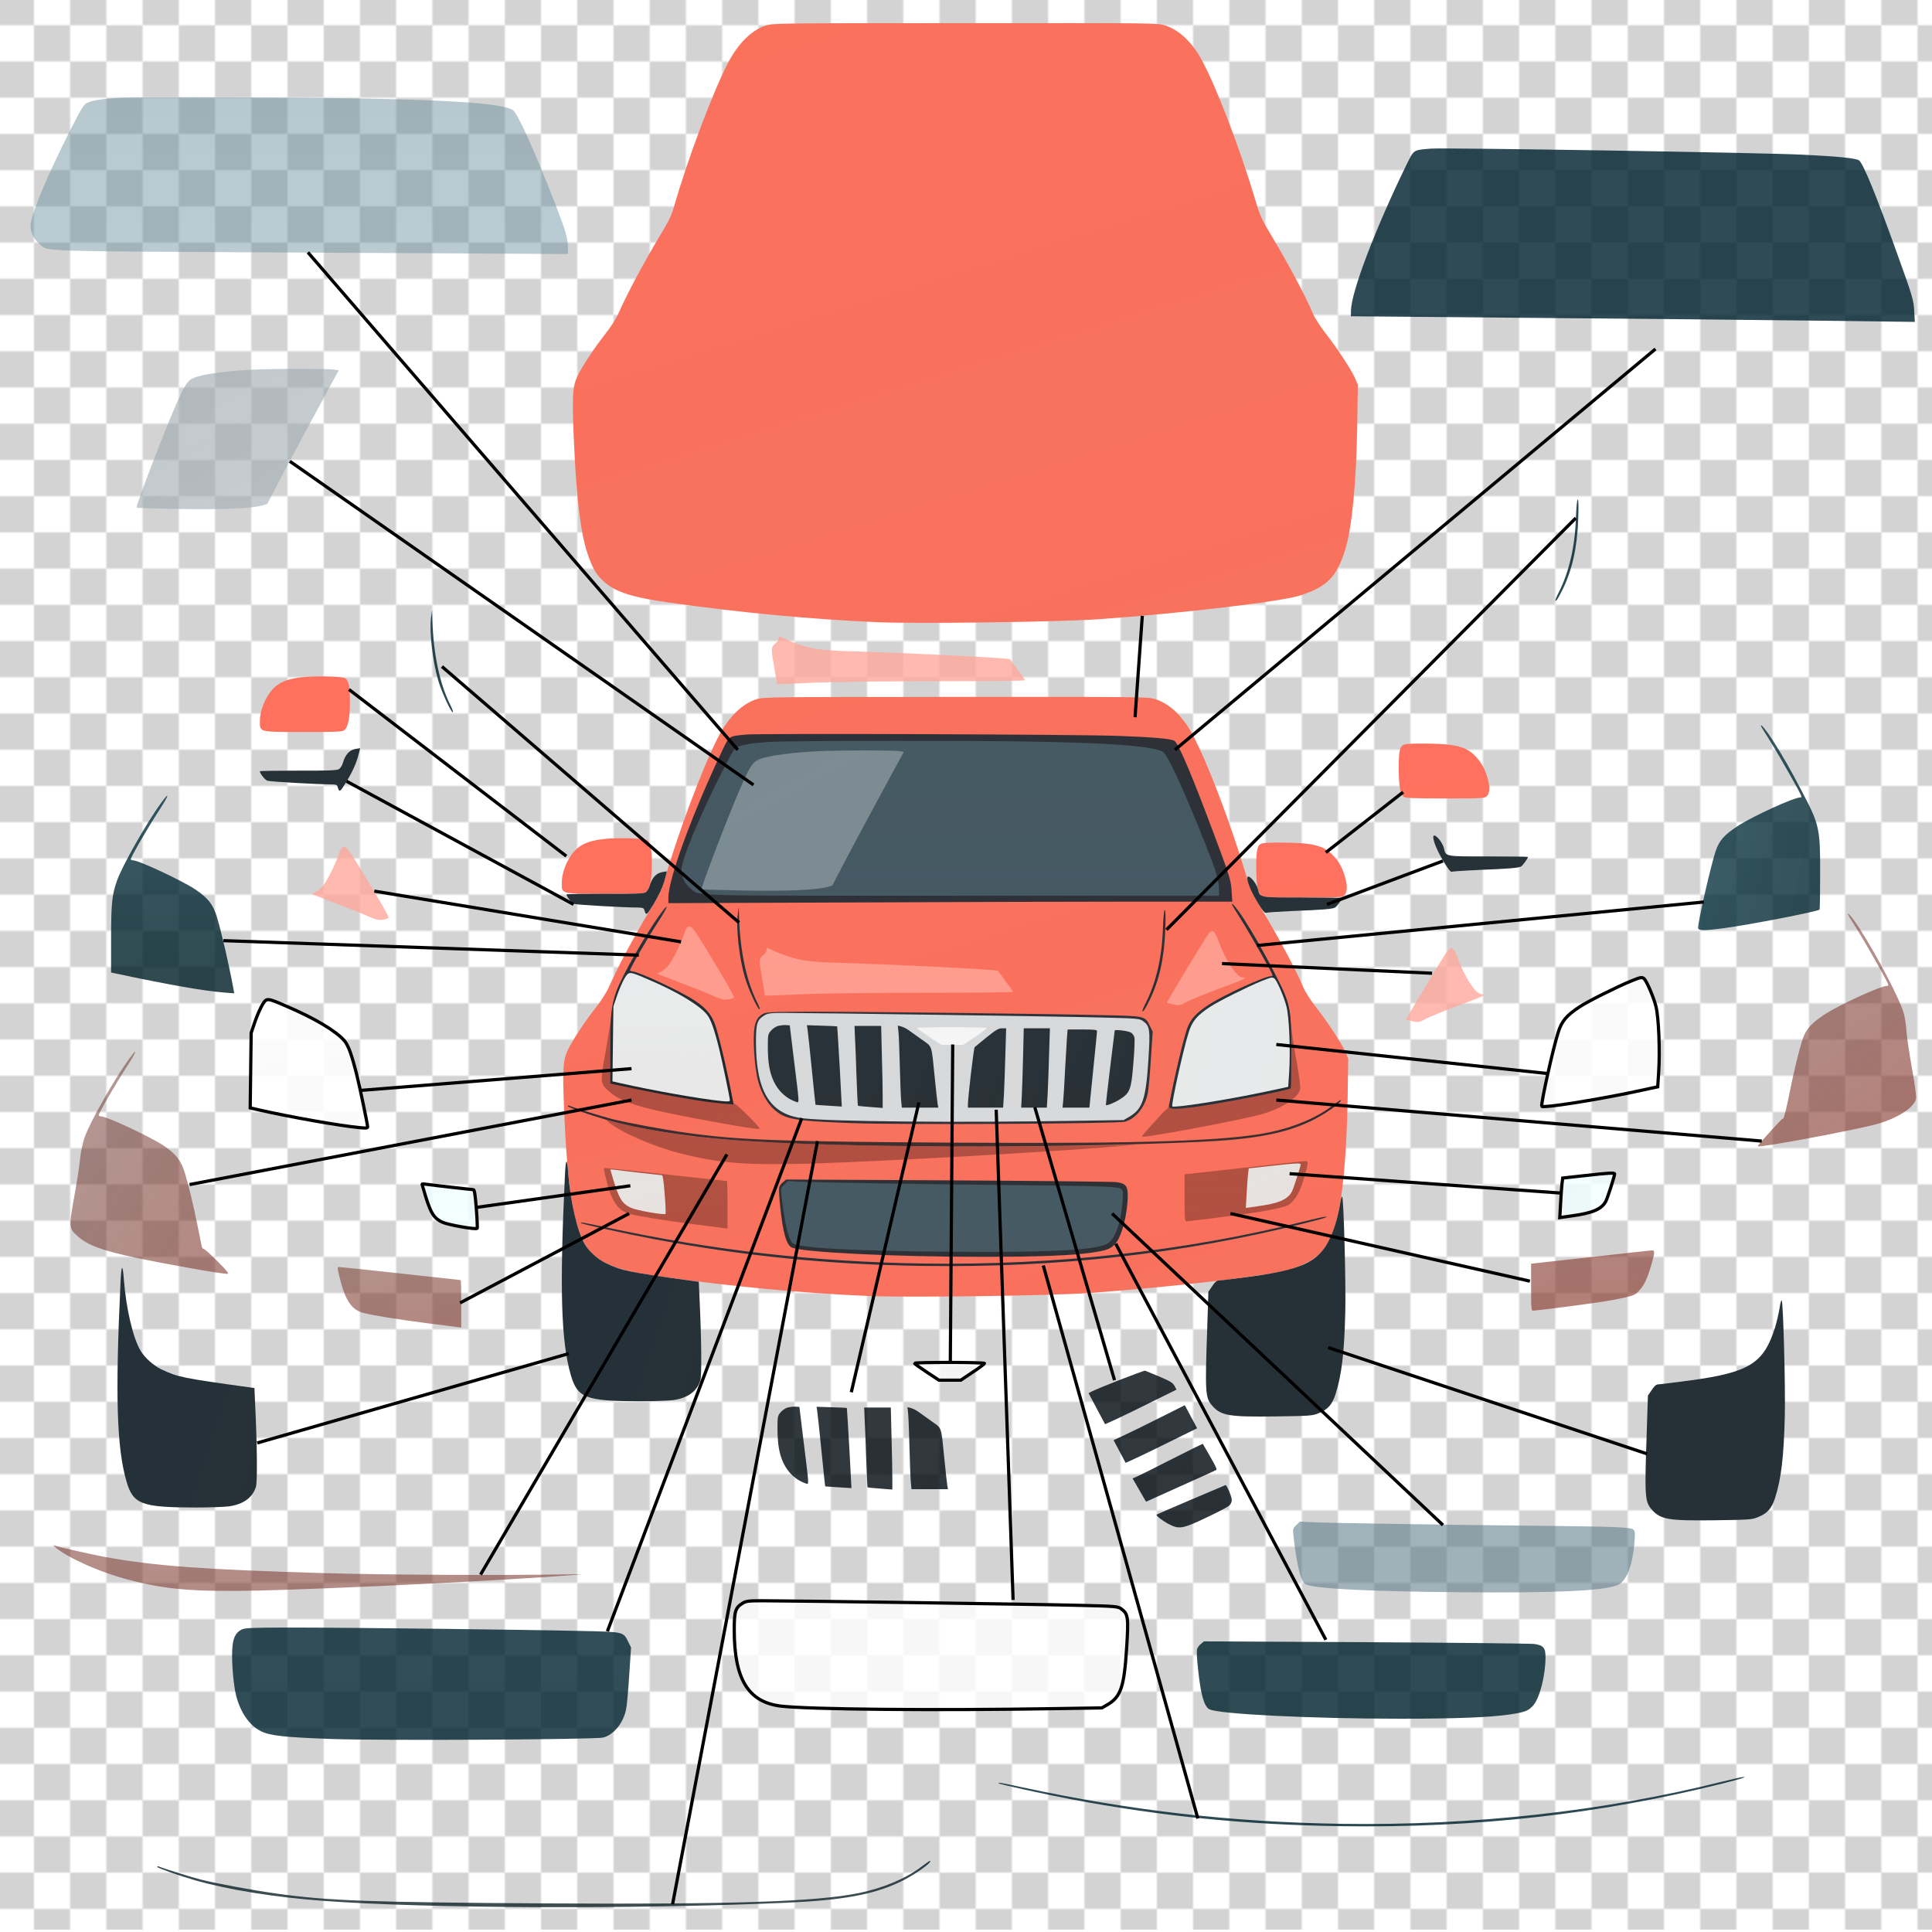 <?xml version="1.0" encoding="utf-8"?>
<!-- Generator: Adobe Illustrator 16.0.0, SVG Export Plug-In . SVG Version: 6.00 Build 0)  -->
<!DOCTYPE svg PUBLIC "-//W3C//DTD SVG 1.1//EN" "http://www.w3.org/Graphics/SVG/1.1/DTD/svg11.dtd">
<svg version="1.1" id="图层_1" xmlns="http://www.w3.org/2000/svg" xmlns:xlink="http://www.w3.org/1999/xlink" x="0px" y="0px"
	 width="600px" height="600px" viewBox="0 0 600 600" enable-background="new 0 0 600 600" xml:space="preserve">
<pattern  x="0.5" y="600.5" width="30" height="30" patternUnits="userSpaceOnUse" id="SVGID_1_" viewBox="0 -30 30 30" overflow="visible">
	<g>
		<polygon fill="none" points="0,0 30,0 30,-30 0,-30 		"/>
		<g>
			<polygon fill="none" points="0,0 30,0 30,-30 0,-30 			"/>
			<polygon fill="none" points="0,0 30,0 30,-30 0,-30 			"/>
			<polygon fill="#D3D3D3" points="0,0 15,0 15,-15 0,-15 			"/>
			<polygon fill="#D3D3D3" points="15,-15 30,-15 30,-30 15,-30 			"/>
		</g>
	</g>
</pattern>
<g id="图层_1_1_">
	<pattern  id="SVGID_2_" xlink:href="#SVGID_1_" patternTransform="matrix(0.75 0 0 -0.75 -1981.125 -14155.463)">
	</pattern>
	<rect fill="url(#SVGID_2_)" width="600" height="599.25"/>
	<g id="layer-1">
		
			<linearGradient id="region-1-1_1_" gradientUnits="userSpaceOnUse" x1="1.936" y1="-200.346" x2="2.185" y2="-200.973" gradientTransform="matrix(497.225 0 0 -379.917 -740.678 -75912.312)">
			<stop  offset="0" style="stop-color:#FA705B;stop-opacity:0.99"/>
			<stop  offset="1" style="stop-color:#F9725E"/>
		</linearGradient>
		<path id="region-1-1" fill="url(#region-1-1_1_)" d="M234.885,217.17c-4.41,1.395-8.602,5.513-11.805,11.655
			c-4.71,9.045-12.683,30.3-16.77,44.715c-0.735,2.498-1.658,4.485-3.863,8.092c-5.55,9.233-10.44,18.345-13.492,25.223
			c-0.585,1.319-2.28,3.967-3.788,5.879c-3.638,4.636-7.612,10.666-8.895,13.493c-1.433,3.09-1.583,5.955-1.103,18.128
			c0.772,18.899,2.093,30.149,4.23,36.584c1.583,4.711,2.647,6.586,4.928,8.716c3.6,3.382,8.752,5.077,20.482,6.728
			c22.65,3.202,44.385,5.22,64.973,6.104c12.352,0.518,56.445-0.075,68.685-0.952c25.484-1.801,56.625-5.475,62.325-7.357
			c8.422-2.76,11.287-5.662,13.972-14.16c2.093-6.728,3.458-20.662,3.75-38.609l0.188-12.684l-0.952-2.205
			c-1.215-2.685-5.513-9.232-9.232-13.973c-1.508-1.949-3.202-4.56-3.713-5.813c-2.317-5.512-7.387-15-12.87-24.194
			c-3.127-5.183-3.6-6.218-5.077-11.212c-4.853-16.215-12.098-35.115-16.62-43.425c-3.053-5.625-7.095-9.412-11.438-10.77
			c-2.354-0.735-3.232-0.735-62.032-0.697C238.71,216.435,237.09,216.465,234.885,217.17z"/>
		
			<linearGradient id="region-1-2_1_" gradientUnits="userSpaceOnUse" x1="4.648" y1="-207.677" x2="4.823" y2="-208.339" gradientTransform="matrix(57.005 0 0 -35.241 -81.166 -7059.973)">
			<stop  offset="0" style="stop-color:#FF705C;stop-opacity:0.992"/>
			<stop  offset="1" style="stop-color:#FF705C;stop-opacity:0.992"/>
		</linearGradient>
		<path id="region-1-2" fill="url(#region-1-2_1_)" d="M187.522,260.558c-5.407,0.623-8.055,1.987-10.26,5.22
			c-1.695,2.498-2.798,5.738-2.798,8.348c0,3.57-0.518,3.42,13.35,3.458c8.933,0.038,12.022-0.075,12.652-0.442
			c1.32-0.735,1.95-3.6,1.95-8.678c0-5.04-0.405-7.02-1.545-7.612C199.845,260.295,191.272,260.115,187.522,260.558z"/>
		
			<linearGradient id="region-1-3_1_" gradientUnits="userSpaceOnUse" x1="0.709" y1="-207.754" x2="0.864" y2="-208.418" gradientTransform="matrix(57.373 0 0 -34.775 358.157 -6964.262)">
			<stop  offset="0" style="stop-color:#FF715D;stop-opacity:0.995"/>
			<stop  offset="1" style="stop-color:#FF715D;stop-opacity:0.996"/>
		</linearGradient>
		<path id="region-1-3" fill="url(#region-1-3_1_)" d="M392.228,261.877c-1.725,0.33-2.093,1.62-2.093,7.462
			c0.038,5.513,0.442,7.98,1.545,8.865c0.48,0.405,3.016,0.518,12.833,0.518c11.475,0,12.247-0.038,12.982-0.698
			c0.952-0.885,1.027-2.94,0.188-5.775c-0.848-2.865-1.838-4.598-3.675-6.585c-2.025-2.167-4.268-3.165-8.235-3.638
			C402.78,261.623,393.952,261.547,392.228,261.877z"/>
		
			<linearGradient id="region-1-4_1_" gradientUnits="userSpaceOnUse" x1="4.382" y1="-209.855" x2="4.453" y2="-210.524" gradientTransform="matrix(63.53 0 0 -26.878 -87.942 -5370.523)">
			<stop  offset="0" style="stop-color:#232F35;stop-opacity:0.992"/>
			<stop  offset="1" style="stop-color:#253137;stop-opacity:0.993"/>
		</linearGradient>
		<path id="region-1-4" fill="url(#region-1-4_1_)" d="M205.47,270.885c-1.763,0.368-3.015,1.8-3.713,4.23
			c-0.255,0.885-0.81,1.762-1.29,2.025c-0.622,0.367-3.712,0.48-12.682,0.442c-6.51,0-11.843,0.075-11.843,0.188
			c0,0.66,1.583,2.685,2.355,2.94c0.735,0.292,15.593,1.14,20.002,1.14c1.178,0,1.62,0.15,1.763,0.623
			c0.623,2.025,0.66,1.987,3.015-1.838c1.507-2.535,2.572-4.815,3.202-6.877c0.48-1.725,0.848-3.127,0.81-3.127
			C207.053,270.592,206.317,270.705,205.47,270.885z"/>
		
			<linearGradient id="region-1-5_1_" gradientUnits="userSpaceOnUse" x1="0.891" y1="-211.57" x2="0.891" y2="-212.06" gradientTransform="matrix(60 0 0 -22.975 348.602 -4588.648)">
			<stop  offset="0" style="stop-color:#243036;stop-opacity:0.992"/>
			<stop  offset="1" style="stop-color:#243036;stop-opacity:0.993"/>
		</linearGradient>
		<path id="region-1-5" fill="url(#region-1-5_1_)" d="M387.367,272.73c0,1.357,1.357,4.522,3.203,7.575
			c1.582,2.61,2.205,3.345,2.647,3.165c0.33-0.113,4.08-0.368,8.31-0.555c9.12-0.368,12.21-0.585,13.088-1.065
			c0.518-0.292,2.167-2.535,2.167-2.978c0-0.075-5.512-0.15-12.247-0.15c-13.718,0-13.237,0.112-13.897-2.647
			C390.053,273.87,387.367,271.072,387.367,272.73z"/>
		
			<linearGradient id="region-1-6_1_" gradientUnits="userSpaceOnUse" x1="3.339" y1="-200.871" x2="4.022" y2="-201.267" gradientTransform="matrix(88.323 0 0 -151.778 -128.119 -30104.258)">
			<stop  offset="0" style="stop-color:#243037;stop-opacity:0.995"/>
			<stop  offset="1" style="stop-color:#253137;stop-opacity:0.999"/>
		</linearGradient>
		<path id="region-1-6" fill="url(#region-1-6_1_)" d="M175.425,365.348c-1.657,35.152-1.177,51.217,1.838,61.665
			c2.092,7.17,4.597,8.122,21.472,8.16c4.343,0,9.045-0.188,10.403-0.368c4.485-0.66,7.282-2.685,8.347-6.067
			c0.48-1.433,0.368-13.162-0.255-25.815l-0.217-4.852l-1.508-0.218c-20.625-2.835-22.282-3.165-27.39-5.587
			c-2.43-1.178-5.182-3.601-6.472-5.813c-2.393-4.08-4.448-12.982-5.183-22.133C176.092,359.25,175.688,359.617,175.425,365.348z"/>
		
			<linearGradient id="region-1-7_1_" gradientUnits="userSpaceOnUse" x1="1.226" y1="-200.698" x2="1.396" y2="-201.224" gradientTransform="matrix(88.323 0 0 -139.352 279.904 -27603.131)">
			<stop  offset="0" style="stop-color:#253137;stop-opacity:0.997"/>
			<stop  offset="1" style="stop-color:#253137"/>
		</linearGradient>
		<path id="region-1-7" fill="url(#region-1-7_1_)" d="M416.16,374.025c-0.255,1.582-0.885,4.268-1.396,5.992
			c-3.532,11.145-7.942,13.897-26.107,16.402c-5.04,0.66-9.6,1.252-10.109,1.252c-0.698,0-1.216,0.443-2.093,1.764l-1.178,1.725
			l-0.367,11.362c-0.697,20.04-0.585,21.548,1.508,23.978c2.76,3.165,5.145,3.57,19.597,3.383
			c10.665-0.15,11.513-0.188,13.388-0.953c2.978-1.177,4.305-2.685,5.37-5.992c1.912-6.067,2.685-12.502,3.015-25.373
			c0.218-9.007-0.479-35.002-0.952-35.924C416.678,371.377,416.385,372.487,416.16,374.025z"/>
	</g>
	<g id="layer-2">
		
			<linearGradient id="region-2-1_1_" gradientUnits="userSpaceOnUse" x1="2.126" y1="-202.517" x2="2.126" y2="-203.008" gradientTransform="matrix(357.225 0 0 -107.171 -464.105 -21475.928)">
			<stop  offset="0" style="stop-color:#00232F;stop-opacity:0.815"/>
			<stop  offset="1" style="stop-color:#00232F;stop-opacity:0.815"/>
		</linearGradient>
		<path id="region-2-1" fill="url(#region-2-1_1_)" d="M231.652,228.127c-5.512,0.555-5.107,0.292-7.425,5.107
			c-9.413,19.928-16.658,39.712-16.658,45.555v1.695l57.653-0.217c31.695-0.15,71.077-0.255,87.547-0.255h29.933l-0.217-3.233
			c-0.188-3.458-0.585-4.71-5.625-18.127c-6.766-18.127-10.92-27.907-12.173-28.605c-1.253-0.66-6.585-1.103-17.393-1.507
			C334.425,228.053,235.732,227.723,231.652,228.127z"/>
		
			<linearGradient id="region-2-2_1_" gradientUnits="userSpaceOnUse" x1="9.415" y1="-203.774" x2="10.624" y2="-204.153" gradientTransform="matrix(14.252 0 0 -64.875 94.099 -12928.406)">
			<stop  offset="0" style="stop-color:#00242F;stop-opacity:0.822"/>
			<stop  offset="1" style="stop-color:#00242F;stop-opacity:0.822"/>
		</linearGradient>
		<path id="region-2-2" fill="url(#region-2-2_1_)" d="M229.11,284.018c-0.555,4.305,0.443,13.313,2.167,19.342
			c1.028,3.57,4.005,10.111,4.598,10.111c0.218,0-0.112-0.953-0.697-2.131c-3.383-6.689-5.333-15.922-5.663-26.73l-0.075-2.94
			L229.11,284.018z"/>
		
			<linearGradient id="region-2-3_1_" gradientUnits="userSpaceOnUse" x1="0.277" y1="-203.732" x2="1.108" y2="-204.193" gradientTransform="matrix(14.721 0 0 -64.285 349.968 -12808.758)">
			<stop  offset="0" style="stop-color:#00242F;stop-opacity:0.822"/>
			<stop  offset="1" style="stop-color:#00242F;stop-opacity:0.822"/>
		</linearGradient>
		<path id="region-2-3" fill="url(#region-2-3_1_)" d="M361.155,288.353c-0.255,8.752-2.093,16.732-5.295,23.056
			c-0.698,1.357-1.178,2.572-1.103,2.646c0.255,0.256,0.885-0.66,2.205-3.345c3.052-6.143,4.635-13.275,4.927-22.17
			c0.15-3.9,0.075-5.955-0.149-5.955C361.515,282.585,361.298,284.857,361.155,288.353z"/>
		
			<linearGradient id="region-2-4_1_" gradientUnits="userSpaceOnUse" x1="4.382" y1="-205.124" x2="4.697" y2="-205.702" gradientTransform="matrix(48.761 0 0 -46.336 -8.438 -9217.526)">
			<stop  offset="0" style="stop-color:#FFA89B;stop-opacity:0.795"/>
			<stop  offset="1" style="stop-color:#FFA79B;stop-opacity:0.8"/>
		</linearGradient>
		<path id="region-2-4" fill="url(#region-2-4_1_)" d="M212.415,290.19c-1.103,3.127-3.382,7.755-4.71,9.488
			c-0.555,0.735-1.583,1.657-2.317,2.025l-1.32,0.659l0.923,0.405c0.517,0.217,3.825,1.47,7.357,2.835
			c3.532,1.365,7.725,3.015,9.262,3.712c2.43,1.104,3.09,1.253,4.485,1.065c0.922-0.149,1.762-0.405,1.875-0.622
			c0.15-0.188-2.723-5.221-6.323-11.175c-5.775-9.563-6.652-10.845-7.462-10.845S213.158,288.022,212.415,290.19z"/>
		
			<linearGradient id="region-2-5_1_" gradientUnits="userSpaceOnUse" x1="0.939" y1="-205.092" x2="1.435" y2="-205.577" gradientTransform="matrix(49.239 0 0 -46.844 313.806 -9315.789)">
			<stop  offset="0" style="stop-color:#FFA89C;stop-opacity:0.784"/>
			<stop  offset="1" style="stop-color:#FFA79B;stop-opacity:0.806"/>
		</linearGradient>
		<path id="region-2-5" fill="url(#region-2-5_1_)" d="M375.495,289.748c-0.66,0.66-13.275,21.51-13.088,21.661
			c0.075,0.037,0.99,0.292,2.063,0.517c1.763,0.368,2.025,0.33,3.495-0.479c1.695-0.923,8.272-3.6,14.558-5.881
			c3.75-1.357,4.853-2.024,3.42-2.024c-1.875,0-5.295-5.22-7.612-11.513C377.22,289.087,376.635,288.615,375.495,289.748z"/>
		
			<linearGradient id="region-2-6_1_" gradientUnits="userSpaceOnUse" x1="2.407" y1="-207.91" x2="2.407" y2="-208.4" gradientTransform="matrix(160.335 0 0 -30.227 -110.692 -5990.126)">
			<stop  offset="0" style="stop-color:#FFA79B;stop-opacity:0.791"/>
			<stop  offset="1" style="stop-color:#FFA89B;stop-opacity:0.801"/>
		</linearGradient>
		<path id="region-2-6" fill="url(#region-2-6_1_)" d="M238.087,295.042c0,0.405-0.48,1.14-1.103,1.62
			c-1.32,1.14-1.32,1.395-0.217,7.792l0.81,4.777l1.252-0.037c0.697-0.037,5.917-0.256,11.58-0.48
			c5.662-0.217,22.432-0.404,37.245-0.404c14.783,0,26.917-0.113,26.917-0.293c0-0.15-1.064-1.695-2.354-3.42l-2.355-3.165
			l-2.865-0.255c-6.585-0.518-31.987-1.725-43.169-2.063c-12.315-0.33-14.415-0.585-19.485-2.243
			c-1.32-0.442-3.202-1.178-4.192-1.658C237.938,294.165,238.087,294.203,238.087,295.042z"/>
		
			<linearGradient id="region-2-7_1_" gradientUnits="userSpaceOnUse" x1="2.174" y1="-202.785" x2="2.174" y2="-203.275" gradientTransform="matrix(252.741 0 0 -71.125 -253.193 -14108.957)">
			<stop  offset="0" style="stop-color:#002430;stop-opacity:0.805"/>
			<stop  offset="1" style="stop-color:#002430;stop-opacity:0.807"/>
		</linearGradient>
		<path id="region-2-7" fill="url(#region-2-7_1_)" d="M237.09,314.79c-2.025,1.027-2.835,2.76-2.978,6.614
			c-0.188,3.969,0.443,10.846,1.215,13.936c1.395,5.332,4.155,9.301,7.755,11.07c2.835,1.395,7.425,1.875,21.84,2.393
			c15.593,0.555,81.847,0.188,84.39-0.443c3.232-0.81,6.18-4.372,7.095-8.602c0.255-1.027,0.698-5.775,0.99-10.628l0.585-8.753
			l-0.848-1.694c-1.582-3.202-1.29-3.128-14.527-3.42c-16.545-0.405-72.953-1.065-90.015-1.065
			C240.217,314.205,238.118,314.311,237.09,314.79z"/>
		
			<linearGradient id="region-2-8_1_" gradientUnits="userSpaceOnUse" x1="3.025" y1="-201.455" x2="3.542" y2="-201.933" gradientTransform="matrix(99.85 0 0 -140.717 -120.16 -28058.91)">
			<stop  offset="0" style="stop-color:#622A22;stop-opacity:0.475"/>
			<stop  offset="1" style="stop-color:#853B31;stop-opacity:0.612"/>
		</linearGradient>
		<path id="region-2-8" fill="url(#region-2-8_1_)" d="M205.103,283.83c-4.522,6.18-12.21,19.71-13.823,24.412
			c-0.66,1.988-1.215,4.523-1.432,6.84c-0.188,2.063-1.028,7.357-1.838,11.843c-1.657,9.3-1.657,9.525,1.103,11.985
			c3.09,2.797,7.613,4.484,18.09,6.689c10.035,2.131,26.362,5.003,28.387,5.003c0.66,0,0.075-0.735-3.015-3.862
			c-2.13-2.131-4.042-3.863-4.305-3.863c-0.255,0-0.555-0.367-0.623-0.847c-0.112-0.442-0.697-3.383-1.32-6.511
			c-1.395-6.765-2.61-11.879-3.938-16.327c-1.178-3.825-2.76-5.85-6.653-8.46c-4.23-2.797-17.572-9.045-19.342-9.045
			c-0.292,0-0.623-0.15-0.735-0.293c-0.218-0.367,5.145-9.637,8.933-15.442C207.563,281.408,207.893,280.005,205.103,283.83z"/>
		
			<linearGradient id="region-2-9_1_" gradientUnits="userSpaceOnUse" x1="1.401" y1="-201.292" x2="1.615" y2="-201.825" gradientTransform="matrix(100.162 0 0 -147.442 221.746 -29402.396)">
			<stop  offset="0" style="stop-color:#6F3229;stop-opacity:0.517"/>
			<stop  offset="1" style="stop-color:#8A3D32;stop-opacity:0.644"/>
		</linearGradient>
		<path id="region-2-9" fill="url(#region-2-9_1_)" d="M382.59,280.853c0,0.15,0.885,1.62,1.95,3.27
			c1.987,3.052,6.473,10.808,9.412,16.177c1.396,2.573,1.471,2.865,0.848,2.865c-1.987,0-14.782,5.851-19.38,8.864
			c-3.938,2.573-5.737,4.523-6.728,7.358c-1.14,3.271-3.09,11.287-4.522,18.712c-0.697,3.42-1.433,6.248-1.62,6.248
			c-0.33,0-1.47,1.178-6.585,6.915c-0.81,0.847-1.357,1.657-1.252,1.725c0.518,0.518,31.072-5.22,37.215-6.989
			c6.247-1.801,11.175-5.003,11.842-7.688c0.188-0.698-0.255-4.006-1.252-9.563c-0.848-4.673-1.583-9.818-1.695-11.438
			c-0.075-1.621-0.442-4.118-0.81-5.514c-0.99-3.938-8.272-17.947-13.793-26.512C384.285,282.322,382.59,280.23,382.59,280.853z"/>
		
			<linearGradient id="region-2-10_1_" gradientUnits="userSpaceOnUse" x1="2.089" y1="-206.48" x2="2.089" y2="-207.005" gradientTransform="matrix(489.77 0 0 -29.393 -726.51 -5727.462)">
			<stop  offset="0" style="stop-color:#001A28;stop-opacity:0.805"/>
			<stop  offset="1" style="stop-color:#0C1E22;stop-opacity:0.78"/>
		</linearGradient>
		<path id="region-2-10" fill="url(#region-2-10_1_)" d="M413.7,343.433c-4.74,3.675-11.985,6.69-19.522,8.235
			c-13.275,2.685-38.865,3.532-96.705,3.202c-55.193-0.33-67.988-0.81-83.835-3.015c-7.688-1.065-18.713-3.128-23.715-4.373
			c-2.902-0.734-11.542-3.42-13.125-4.08c-0.255-0.112-0.48-0.074-0.48,0.113c0,0.33,6.84,2.76,11.58,4.117
			c10.335,2.977,24.893,5.332,39.893,6.435c31.92,2.393,97.44,2.647,144.135,0.585c17.243-0.772,26.88-2.535,35.04-6.436
			c4.268-1.986,10.035-6.029,9.412-6.584C416.31,341.558,415.095,342.367,413.7,343.433z"/>
		
			<linearGradient id="region-2-11_1_" gradientUnits="userSpaceOnUse" x1="2.205" y1="-206.571" x2="2.304" y2="-208.913" gradientTransform="matrix(334.172 0 0 -28.07 -468.603 -5451.01)">
			<stop  offset="0" style="stop-color:#77342B;stop-opacity:0.548"/>
			<stop  offset="1" style="stop-color:#914034;stop-opacity:0.677"/>
		</linearGradient>
		<path id="region-2-11" fill="url(#region-2-11_1_)" d="M188.962,348.473c4.23,3.383,13.973,7.612,22.688,9.817
			c11.88,3.015,20.52,3.638,40.778,3.052c23.752-0.734,78.615-3.861,97.627-5.587c3.232-0.292,2.94-0.292-2.572-0.149
			c-18.645,0.479-56.775,0.584-74.828,0.188c-37.395-0.811-52.725-1.801-68.205-4.485c-4.155-0.735-14.19-2.903-15.81-3.458
			C188.115,347.662,188.19,347.85,188.962,348.473z"/>
		
			<linearGradient id="region-2-12_1_" gradientUnits="userSpaceOnUse" x1="1.308" y1="-204.327" x2="1.41" y2="-205.014" gradientTransform="matrix(77.935 0 0 -38.178 281.967 -7441.435)">
			<stop  offset="0" style="stop-color:#883D31;stop-opacity:0.634"/>
			<stop  offset="1" style="stop-color:#904134;stop-opacity:0.68"/>
		</linearGradient>
		<path id="region-2-12" fill="url(#region-2-12_1_)" d="M386.197,362.67l-18.314,2.025v7.32c0,6.727,0.037,7.281,0.66,7.281
			c0.885,0,17.063-2.092,21.585-2.797c2.024-0.293,5.107-0.885,6.877-1.29c2.835-0.66,3.345-0.923,4.522-2.243
			c1.545-1.694,2.46-3.637,3.713-7.979c1.103-3.862,1.14-4.447,0.075-4.409C404.835,360.607,396.232,361.529,386.197,362.67z"/>
		
			<linearGradient id="region-2-13_1_" gradientUnits="userSpaceOnUse" x1="3.665" y1="-204.215" x2="3.961" y2="-204.97" gradientTransform="matrix(78.282 0 0 -38.325 -86.361 -7466.308)">
			<stop  offset="0" style="stop-color:#763A2C;stop-opacity:0.548"/>
			<stop  offset="1" style="stop-color:#863930;stop-opacity:0.624"/>
		</linearGradient>
		<path id="region-2-13" fill="url(#region-2-13_1_)" d="M187.928,365.018c1.762,7.612,3.712,10.808,7.282,11.88
			c2.46,0.735,11.07,2.13,20.257,3.308c4.042,0.518,8.055,0.99,8.933,1.141l1.545,0.188v-7.358c0-4.079-0.075-7.388-0.188-7.388
			c-0.112,0-8.422-0.922-18.495-2.024c-10.035-1.103-18.645-2.025-19.08-2.025C187.417,362.737,187.417,362.775,187.928,365.018z"/>
		
			<linearGradient id="region-2-14_1_" gradientUnits="userSpaceOnUse" x1="2.193" y1="-203.158" x2="2.219" y2="-203.912" gradientTransform="matrix(220.884 0 0 -48.975 -189.382 -9583.698)">
			<stop  offset="0" style="stop-color:#00232F;stop-opacity:0.817"/>
			<stop  offset="1" style="stop-color:#00232F;stop-opacity:0.818"/>
		</linearGradient>
		<path id="region-2-14" fill="url(#region-2-14_1_)" d="M243.195,367.117c-0.555,0.405-1.103,1.178-1.215,1.658
			c-0.112,0.518,0,3.232,0.33,6.066c0.81,7.906,1.875,11.656,3.495,12.541c2.797,1.508,31.545,2.939,59.198,2.939
			c17.647,0,27.832-0.404,34.192-1.32c4.635-0.697,5.737-1.102,7.245-2.834c1.987-2.281,3.787-9.338,3.787-14.963
			c0-2.902-0.66-3.676-3.458-4.08c-1.177-0.15-24.75-0.405-52.357-0.555l-50.265-0.256L243.195,367.117z"/>
		
			<linearGradient id="region-2-15_1_" gradientUnits="userSpaceOnUse" x1="2.092" y1="-204.849" x2="2.094" y2="-205.5" gradientTransform="matrix(472.855 0 0 -31.309 -692.922 -6035.763)">
			<stop  offset="0" style="stop-color:#00232F;stop-opacity:0.819"/>
			<stop  offset="1" style="stop-color:#00242F;stop-opacity:0.823"/>
		</linearGradient>
		<path id="region-2-15" fill="url(#region-2-15_1_)" d="M405.022,379.32c-36.952,9.232-77.258,13.68-118.035,13.088
			c-34.23-0.518-65.452-4.08-99.172-11.326c-6.69-1.432-7.755-1.619-7.387-1.252c0.33,0.33,14.085,3.345,22.357,4.928
			c28.462,5.369,54.637,7.979,84.202,8.385c41.55,0.585,79.643-3.676,117.697-13.125c3.308-0.811,6.36-1.658,6.766-1.838l0.734-0.33
			l-0.734,0.038C411.053,377.888,408.143,378.547,405.022,379.32z"/>
	</g>
	<g id="layer-3">
		
			<linearGradient id="region-3-1_1_" gradientUnits="userSpaceOnUse" x1="2.128" y1="-202.771" x2="2.131" y2="-203.287" gradientTransform="matrix(340.5 0 0 -98.123 -430.75 -19666.56)">
			<stop  offset="0" style="stop-color:#628997;stop-opacity:0.459"/>
			<stop  offset="1" style="stop-color:#648C9B;stop-opacity:0.441"/>
		</linearGradient>
		<path id="region-3-1" fill="url(#region-3-1_1_)" d="M238.965,230.408c-5.002,0.292-7.942,0.772-9.817,1.545
			c-1.14,0.48-1.62,1.252-5.145,8.197c-7.058,13.973-12.39,26.917-12.39,30.113c0,2.092,1.028,4.192,2.835,5.662
			c2.94,2.43-3.42,2.243,84.391,2.243h79.717v-1.95c0-2.835-0.772-5.407-4.192-14.047c-6.689-16.808-11.692-27.69-13.162-28.643
			c-4.118-2.535-28.275-3.57-83.948-3.458C258.638,230.07,241.433,230.22,238.965,230.408z"/>
		
			<linearGradient id="region-3-2_1_" gradientUnits="userSpaceOnUse" x1="1.1" y1="-201.744" x2="1.85" y2="-202.017" gradientTransform="matrix(77.331 0 0 -129.743 273.074 -25871.379)">
			<stop  offset="0" style="stop-color:#01313E;stop-opacity:0.77"/>
			<stop  offset="1" style="stop-color:#002029;stop-opacity:0.808"/>
		</linearGradient>
		<path id="region-3-2" fill="url(#region-3-2_1_)" d="M382.59,280.853c0,0.15,0.885,1.62,1.95,3.27
			c1.987,3.052,6.473,10.808,9.412,16.177c1.396,2.573,1.471,2.865,0.848,2.865c-1.987,0-14.782,5.851-19.38,8.864
			c-4.229,2.761-5.775,4.523-6.915,7.943c-1.508,4.635-5.407,21.697-5.407,23.715c0,0.848,1.95,0.885,7.905,0.075
			c7.5-0.952,29.234-5.183,29.819-5.775c0.112-0.112,0.188-4.965,0.188-10.771c0.038-14.489-0.188-15.479-5.587-25.814
			c-3.533-6.765-6.285-11.617-9.195-16.103C384.285,282.322,382.59,280.23,382.59,280.853z"/>
		
			<linearGradient id="region-3-3_1_" gradientUnits="userSpaceOnUse" x1="3.726" y1="-201.637" x2="3.726" y2="-202.127" gradientTransform="matrix(78 0 0 -125.192 -81.938 -24961.736)">
			<stop  offset="0" style="stop-color:#022F3C;stop-opacity:0.781"/>
			<stop  offset="1" style="stop-color:#001D25;stop-opacity:0.81"/>
		</linearGradient>
		<path id="region-3-3" fill="url(#region-3-3_1_)" d="M205.103,283.83c-4.448,6.067-12.21,19.71-13.755,24.27
			c-1.545,4.41-1.8,7.021-1.8,18.277v10.148l1.028,0.217c16.875,3.6,27.615,5.475,34.012,5.992l3.203,0.256l-0.218-1.253
			c-1.395-7.575-3.637-17.354-5.182-22.537c-1.178-3.825-2.76-5.851-6.653-8.46c-4.23-2.798-17.572-9.045-19.342-9.045
			c-0.292,0-0.623-0.15-0.735-0.293c-0.218-0.367,5.145-9.637,8.932-15.442C207.563,281.408,207.893,280.005,205.103,283.83z"/>
		
			<linearGradient id="region-3-4_1_" gradientUnits="userSpaceOnUse" x1="2.153" y1="-202.857" x2="2.264" y2="-203.82" gradientTransform="matrix(249.207 0 0 -68.95 -246.469 -13674.283)">
			<stop  offset="0" style="stop-color:#FFFFFF;stop-opacity:0.806"/>
			<stop  offset="1" style="stop-color:#FFFFFF;stop-opacity:0.816"/>
		</linearGradient>
		<path id="region-3-4" fill="url(#region-3-4_1_)" d="M237.42,315.308c-2.28,1.396-2.647,2.497-2.647,8.272
			c0,15.404,4.343,22.47,14.527,23.715c8.753,1.027,48.135,1.395,85.493,0.772l14.159-0.218l1.763-1.027
			c4.117-2.43,5.146-5.475,5.918-17.505c0.622-9.638,0.479-10.665-1.695-12.247c-1.065-0.735-1.695-0.811-12.758-1.065
			c-11.692-0.33-89.865-1.433-98.767-1.433C239.295,314.572,238.455,314.686,237.42,315.308z"/>
		
			<linearGradient id="region-3-5_1_" gradientUnits="userSpaceOnUse" x1="0.095" y1="-206.025" x2="0.477" y2="-206.602" gradientTransform="matrix(34.725 0 0 -28.138 385.513 -5436.925)">
			<stop  offset="0" style="stop-color:#EFFFFF;stop-opacity:0.841"/>
			<stop  offset="1" style="stop-color:#F4FFFF;stop-opacity:0.831"/>
		</linearGradient>
		<path id="region-3-5" fill="url(#region-3-5_1_)" d="M394.508,362.115l-6.69,0.734l-0.218,1.695
			c-0.112,0.923-0.33,3.676-0.442,6.143l-0.255,4.447l3.638-0.518c6.548-0.885,9.375-2.092,10.665-4.56
			c0.555-1.065,2.723-7.83,2.723-8.46C403.92,361.154,402.3,361.23,394.508,362.115z"/>
		
			<linearGradient id="region-3-6_1_" gradientUnits="userSpaceOnUse" x1="6.154" y1="-205.97" x2="6.154" y2="-206.46" gradientTransform="matrix(35.037 0 0 -28.241 -17.48 -5453.677)">
			<stop  offset="0" style="stop-color:#F0FFFF;stop-opacity:0.838"/>
			<stop  offset="1" style="stop-color:#F2FFFF;stop-opacity:0.834"/>
		</linearGradient>
		<path id="region-3-6" fill="url(#region-3-6_1_)" d="M189.547,363.255c0,0.075,0.585,2.024,1.29,4.306
			c1.545,4.852,2.535,6.359,5.107,7.537c1.8,0.81,10.298,2.317,10.74,1.875c0.112-0.113,0-2.865-0.255-6.105
			c-0.33-4.268-0.585-5.917-0.923-5.917c-0.517,0-12.502-1.358-14.557-1.657C190.17,363.18,189.547,363.18,189.547,363.255z"/>
		
			<linearGradient id="region-3-7_1_" gradientUnits="userSpaceOnUse" x1="2.204" y1="-203.488" x2="2.204" y2="-203.979" gradientTransform="matrix(216.538 0 0 -44.88 -181.579 -8765.811)">
			<stop  offset="0" style="stop-color:#597885;stop-opacity:0.566"/>
			<stop  offset="1" style="stop-color:#597885;stop-opacity:0.568"/>
		</linearGradient>
		<path id="region-3-7" fill="url(#region-3-7_1_)" d="M243.563,367.891c-1.065,1.027-1.103,1.215-0.885,3.201
			c0.99,8.754,2.167,13.793,3.457,14.963c1.658,1.508,18.458,2.43,49.125,2.686c29.01,0.255,43.793-0.443,48.098-2.242
			c2.76-1.141,4.71-6.105,5.258-13.531c0.217-2.572,0.149-3.201-0.33-3.674c-0.811-0.773-5.258-0.953-30.96-1.215
			c-27.173-0.256-64.53-0.848-69.053-1.104l-3.6-0.188L243.563,367.891z"/>
	</g>
	<g id="layer-4">
		
			<linearGradient id="region-4-1_1_" gradientUnits="userSpaceOnUse" x1="2.509" y1="-203.052" x2="2.946" y2="-203.613" gradientTransform="matrix(128.048 0 0 -88.883 -99.086 -17817.113)">
			<stop  offset="0" style="stop-color:#9DA9AE;stop-opacity:0.632"/>
			<stop  offset="1" style="stop-color:#A2ADB2;stop-opacity:0.599"/>
		</linearGradient>
		<path id="region-4-1" fill="url(#region-4-1_1_)" d="M256.65,233.197c-9.742,0.33-18.09,1.395-21.03,2.685
			c-1.875,0.81-2.647,2.025-5.445,8.272c-3.675,8.31-12.615,31.62-12.247,31.988c0.112,0.112,5.88,0.292,12.832,0.405
			c13.05,0.255,22.943-0.15,26.108-1.065l1.62-0.48l3.713-7.132c2.063-3.938,7.057-13.313,11.107-20.775l7.387-13.605l-1.725-0.255
			C277.32,233.018,262.868,232.98,256.65,233.197z"/>
		
			<linearGradient id="region-4-2_1_" gradientUnits="userSpaceOnUse" x1="3.754" y1="-202.503" x2="3.818" y2="-203.03" gradientTransform="matrix(74.4 0 0 -81.339 -75.136 -16171.123)">
			<stop  offset="0" style="stop-color:#FFFFFF;stop-opacity:0.899"/>
			<stop  offset="1" style="stop-color:#FFFFFF;stop-opacity:0.893"/>
		</linearGradient>
		<path id="region-4-2" fill="url(#region-4-2_1_)" d="M193.995,303.758c-0.585,0.99-1.658,3.383-2.317,5.295l-1.178,3.494
			l-0.15,11.656l-0.15,11.617l2.722,0.622c9.705,2.205,24.855,4.89,31.29,5.513c1.913,0.188,2.46,0.15,2.46-0.255
			c0-0.698-2.355-11.985-3.27-15.735c-1.62-6.51-2.685-9.525-3.967-11.032c-2.573-2.978-9.158-6.915-17.91-10.665
			C195.322,301.59,195.36,301.59,193.995,303.758z"/>
		
			<linearGradient id="region-4-3_1_" gradientUnits="userSpaceOnUse" x1="1.083" y1="-202.594" x2="1.695" y2="-202.928" gradientTransform="matrix(74.451 0 0 -81.719 279.278 -16244.135)">
			<stop  offset="0" style="stop-color:#FFFFFF;stop-opacity:0.895"/>
			<stop  offset="1" style="stop-color:#FFFFFF;stop-opacity:0.894"/>
		</linearGradient>
		<path id="region-4-3" fill="url(#region-4-3_1_)" d="M391.785,304.68c-4.192,1.695-13.492,6.322-16.065,8.055
			c-4.005,2.648-5.475,4.41-6.547,7.83c-1.62,5.003-5.513,22.613-5.107,23.018c0.555,0.586,16.77-1.986,28.642-4.484l7.358-1.582
			l0.292-4.373c0.442-6.84,0.037-17.176-0.848-20.625c-0.772-3.016-3.015-8.197-3.787-8.678
			C395.055,303.428,394.8,303.465,391.785,304.68z"/>
		
			<linearGradient id="region-4-4_1_" gradientUnits="userSpaceOnUse" x1="6.817" y1="-204.225" x2="7.544" y2="-204.657" gradientTransform="matrix(19.408 0 0 -48.922 105.73 -9670.98)">
			<stop  offset="0" style="stop-color:#000A11;stop-opacity:0.807"/>
			<stop  offset="1" style="stop-color:#000B12;stop-opacity:0.812"/>
		</linearGradient>
		<path id="region-4-4" fill="url(#region-4-4_1_)" d="M241.5,318.652c-0.623,0.188-1.583,0.848-2.092,1.471
			c-0.885,1.027-0.953,1.357-0.953,4.852c0,4.891,0.518,8.018,1.8,10.771c1.508,3.232,4.08,5.55,7.245,6.548
			c0.735,0.217,0.697,0-0.772-11.806l-1.47-12.06l-1.29-0.075C243.27,318.322,242.167,318.465,241.5,318.652z"/>
		
			<linearGradient id="region-4-5_1_" gradientUnits="userSpaceOnUse" x1="5.582" y1="-203.998" x2="6.265" y2="-204.439" gradientTransform="matrix(22.125 0 0 -51.525 126.406 -10190.146)">
			<stop  offset="0" style="stop-color:#000A11;stop-opacity:0.808"/>
			<stop  offset="1" style="stop-color:#000A12;stop-opacity:0.81"/>
		</linearGradient>
		<path id="region-4-5" fill="url(#region-4-5_1_)" d="M250.77,319.537c0.112,0.586,0.697,6.143,1.32,12.315
			c0.623,6.181,1.14,11.25,1.178,11.25c0.038,0.038,1.913,0.149,4.117,0.292l4.043,0.256l-0.66-12.428
			c-0.405-6.84-0.735-12.465-0.772-12.465c0-0.037-2.13-0.15-4.74-0.218l-4.672-0.149L250.77,319.537z"/>
		
			<linearGradient id="region-4-6_1_" gradientUnits="userSpaceOnUse" x1="5.7" y1="-203.971" x2="6.458" y2="-204.412" gradientTransform="matrix(17.85 0 0 -51.975 162.966 -10279.479)">
			<stop  offset="0" style="stop-color:#000A11;stop-opacity:0.808"/>
			<stop  offset="1" style="stop-color:#000A12;stop-opacity:0.811"/>
		</linearGradient>
		<path id="region-4-6" fill="url(#region-4-6_1_)" d="M265.515,321.998c0.112,1.875,0.33,7.424,0.48,12.352
			c0.188,4.891,0.367,8.971,0.442,9.045c0.075,0.076,1.837,0.256,3.938,0.405l3.75,0.292v-3.637c0-2.025-0.112-7.725-0.255-12.758
			l-0.218-9.082h-4.155h-4.118L265.515,321.998z"/>
		
			<linearGradient id="region-4-7_1_" gradientUnits="userSpaceOnUse" x1="3.847" y1="-203.972" x2="4.386" y2="-204.45" gradientTransform="matrix(25.65 0 0 -51.975 178.721 -10279.698)">
			<stop  offset="0" style="stop-color:#000A11;stop-opacity:0.808"/>
			<stop  offset="1" style="stop-color:#000A12;stop-opacity:0.811"/>
		</linearGradient>
		<path id="region-4-7" fill="url(#region-4-7_1_)" d="M279.045,320.678c0.113,1.215,0.292,5.88,0.405,10.439
			c0.112,4.561,0.292,9.301,0.405,10.553l0.217,2.317h5.663h5.663l-0.188-1.027c-0.112-0.555-0.518-4.305-0.922-8.348
			c-1.065-10.515-0.698-9.375-3.968-11.729c-1.545-1.104-3.42-2.43-4.117-2.94c-0.698-0.518-1.763-1.027-2.355-1.177l-1.028-0.256
			L279.045,320.678z"/>
		
			<linearGradient id="region-4-8_1_" gradientUnits="userSpaceOnUse" x1="2.998" y1="-219.828" x2="2.998" y2="-220.318" gradientTransform="matrix(44.25 0 0 -11.25 162.969 -2154.086)">
			<stop  offset="0" style="stop-color:#FDFCFC;stop-opacity:0.755"/>
			<stop  offset="1" style="stop-color:#FFFFFE;stop-opacity:0.765"/>
		</linearGradient>
		<path id="region-4-8" fill="url(#region-4-8_1_)" d="M284.783,319.237c0,0.188,1.725,1.396,3.787,2.761l3.788,2.497h3.383h3.382
			l3.676-2.46c2.024-1.32,3.675-2.572,3.675-2.76c0-0.15-4.891-0.293-10.845-0.293C289.672,318.982,284.783,319.096,284.783,319.237
			z"/>
		
			<linearGradient id="region-4-9_1_" gradientUnits="userSpaceOnUse" x1="3.095" y1="-204.061" x2="3.64" y2="-204.539" gradientTransform="matrix(24.225 0 0 -50.25 225.247 -9933.844)">
			<stop  offset="0" style="stop-color:#000911;stop-opacity:0.807"/>
			<stop  offset="1" style="stop-color:#000B12;stop-opacity:0.811"/>
		</linearGradient>
		<path id="region-4-9" fill="url(#region-4-9_1_)" d="M306.405,322.147c-1.875,1.545-3.57,2.902-3.713,3.053
			c-0.292,0.292-2.093,15.63-2.093,17.76v1.027h5.476h5.444l0.256-3.968c0.112-2.167,0.33-7.688,0.442-12.314l0.255-8.348h-1.32
			C310.08,319.35,309.27,319.83,306.405,322.147z"/>
		
			<linearGradient id="region-4-10_1_" gradientUnits="userSpaceOnUse" x1="2.672" y1="-204.073" x2="3.264" y2="-204.549" gradientTransform="matrix(18.225 0 0 -50.25 267.997 -9933.844)">
			<stop  offset="0" style="stop-color:#000A11;stop-opacity:0.808"/>
			<stop  offset="1" style="stop-color:#000A12;stop-opacity:0.811"/>
		</linearGradient>
		<path id="region-4-10" fill="url(#region-4-10_1_)" d="M317.73,328.064c-0.113,4.815-0.293,10.373-0.405,12.315l-0.188,3.601
			h4.005h3.968l0.255-4.343c0.112-2.354,0.33-7.905,0.442-12.315l0.255-7.98h-4.043h-4.079L317.73,328.064z"/>
		
			<linearGradient id="region-4-11_1_" gradientUnits="userSpaceOnUse" x1="1.894" y1="-204.099" x2="2.357" y2="-204.594" gradientTransform="matrix(21.828 0 0 -49.5 288.778 -9783.469)">
			<stop  offset="0" style="stop-color:#000A11;stop-opacity:0.809"/>
			<stop  offset="1" style="stop-color:#000A12;stop-opacity:0.811"/>
		</linearGradient>
		<path id="region-4-11" fill="url(#region-4-11_1_)" d="M331.335,322.553c-0.112,1.582-0.367,6.105-0.585,10.035
			c-0.188,3.938-0.442,8.122-0.555,9.262l-0.218,2.131h4.155h4.192l1.178-11.693c0.659-6.396,1.215-11.879,1.177-12.135
			c0-0.33-1.177-0.442-4.56-0.442h-4.561L331.335,322.553z"/>
		
			<linearGradient id="region-4-12_1_" gradientUnits="userSpaceOnUse" x1="1.172" y1="-204.312" x2="1.708" y2="-204.796" gradientTransform="matrix(18.195 0 0 -47.576 321.671 -9399.132)">
			<stop  offset="0" style="stop-color:#000910;stop-opacity:0.807"/>
			<stop  offset="1" style="stop-color:#000B12;stop-opacity:0.813"/>
		</linearGradient>
		<path id="region-4-12" fill="url(#region-4-12_1_)" d="M346.185,320.047c0,0.113-0.659,5.333-1.432,11.618
			c-0.772,6.247-1.358,11.476-1.32,11.513c0.255,0.293,2.723-0.735,4.343-1.763c3.165-1.987,3.532-2.978,4.192-11.107
			c0.33-3.899,0.479-7.575,0.33-8.122c-0.113-0.556-0.585-1.215-1.065-1.508C350.415,320.16,346.185,319.643,346.185,320.047z"/>
	</g>
</g>
<linearGradient id="region-1-1_2_" gradientUnits="userSpaceOnUse" x1="1.941" y1="-199.794" x2="2.19" y2="-200.421" gradientTransform="matrix(497.225 0 0 -379.917 -740.678 -75912.312)">
	<stop  offset="0" style="stop-color:#FA705B;stop-opacity:0.99"/>
	<stop  offset="1" style="stop-color:#F9725E"/>
</linearGradient>
<path id="region-1-1_00000138571142666206450160000014041690542924245431_" fill="url(#region-1-1_2_)" d="M237.87,7.92
	c-4.41,1.395-8.603,5.513-11.805,11.655c-4.71,9.045-12.683,30.3-16.77,44.715c-0.735,2.498-1.657,4.485-3.862,8.092
	c-5.55,9.233-10.44,18.345-13.493,25.223c-0.585,1.32-2.28,3.967-3.788,5.88c-3.637,4.635-7.612,10.665-8.895,13.493
	c-1.432,3.09-1.583,5.955-1.103,18.127c0.773,18.9,2.093,30.15,4.23,36.585c1.583,4.71,2.648,6.585,4.928,8.715
	c3.6,3.383,8.752,5.078,20.482,6.728c22.65,3.203,44.385,5.22,64.973,6.105c12.353,0.518,56.445-0.075,68.685-0.952
	c25.485-1.8,56.625-5.475,62.325-7.357c8.423-2.76,11.288-5.663,13.973-14.16c2.093-6.728,3.457-20.663,3.75-38.61l0.188-12.683
	l-0.952-2.205c-1.216-2.685-5.513-9.232-9.232-13.973c-1.508-1.95-3.203-4.56-3.713-5.813c-2.317-5.512-7.388-15-12.87-24.195
	c-3.127-5.183-3.6-6.218-5.077-11.212c-4.853-16.215-12.098-35.115-16.62-43.425c-3.053-5.625-7.095-9.412-11.438-10.77
	c-2.355-0.735-3.232-0.735-62.032-0.697C241.695,7.185,240.075,7.215,237.87,7.92z"/>
<linearGradient id="region-1-2_2_" gradientUnits="userSpaceOnUse" x1="3.004" y1="-206.25" x2="3.179" y2="-206.913" gradientTransform="matrix(57.005 0 0 -35.241 -81.166 -7059.973)">
	<stop  offset="0" style="stop-color:#FF705C;stop-opacity:0.992"/>
	<stop  offset="1" style="stop-color:#FF705C;stop-opacity:0.992"/>
</linearGradient>
<path id="region-1-2_00000167383833485847441120000000650013716305441928_" fill="url(#region-1-2_2_)" d="M93.772,210.308
	c-5.407,0.623-8.055,1.987-10.26,5.22c-1.695,2.498-2.798,5.738-2.798,8.348c0,3.57-0.518,3.42,13.35,3.458
	c8.933,0.038,12.022-0.075,12.652-0.442c1.32-0.735,1.95-3.6,1.95-8.678c0-5.04-0.405-7.02-1.545-7.612
	C106.095,210.045,97.522,209.865,93.772,210.308z"/>
<linearGradient id="region-1-3_2_" gradientUnits="userSpaceOnUse" x1="1.48" y1="-206.87" x2="1.635" y2="-207.533" gradientTransform="matrix(57.373 0 0 -34.775 358.157 -6964.262)">
	<stop  offset="0" style="stop-color:#FF715D;stop-opacity:0.995"/>
	<stop  offset="1" style="stop-color:#FF715D;stop-opacity:0.996"/>
</linearGradient>
<path id="region-1-3_00000043453564380726170210000002338701241631120274_" fill="url(#region-1-3_2_)" d="M436.478,231.127
	c-1.725,0.33-2.093,1.62-2.093,7.462c0.038,5.513,0.442,7.98,1.545,8.865c0.48,0.405,3.016,0.518,12.833,0.518
	c11.475,0,12.247-0.038,12.982-0.698c0.952-0.885,1.027-2.94,0.188-5.775c-0.848-2.865-1.838-4.598-3.675-6.585
	c-2.025-2.167-4.268-3.165-8.235-3.638C447.03,230.873,438.202,230.797,436.478,231.127z"/>
<linearGradient id="region-1-4_2_" gradientUnits="userSpaceOnUse" x1="2.883" y1="-208.432" x2="2.954" y2="-209.101" gradientTransform="matrix(63.53 0 0 -26.878 -87.942 -5370.523)">
	<stop  offset="0" style="stop-color:#232F35;stop-opacity:0.992"/>
	<stop  offset="1" style="stop-color:#253137;stop-opacity:0.993"/>
</linearGradient>
<path id="region-1-4_00000142861999129040652570000000591244193715160743_" fill="url(#region-1-4_2_)" d="M110.22,232.635
	c-1.763,0.368-3.015,1.8-3.713,4.23c-0.255,0.885-0.81,1.762-1.29,2.025c-0.622,0.367-3.712,0.48-12.682,0.442
	c-6.51,0-11.843,0.075-11.843,0.188c0,0.66,1.583,2.685,2.355,2.94c0.735,0.292,15.593,1.14,20.002,1.14
	c1.178,0,1.62,0.15,1.763,0.623c0.623,2.025,0.66,1.987,3.015-1.838c1.507-2.535,2.572-4.815,3.202-6.877
	c0.48-1.725,0.848-3.127,0.81-3.127C111.803,232.342,111.067,232.455,110.22,232.635z"/>
<linearGradient id="region-1-5_2_" gradientUnits="userSpaceOnUse" x1="1.853" y1="-211.015" x2="1.853" y2="-211.506" gradientTransform="matrix(60 0 0 -22.975 348.602 -4588.648)">
	<stop  offset="0" style="stop-color:#243036;stop-opacity:0.992"/>
	<stop  offset="1" style="stop-color:#243036;stop-opacity:0.993"/>
</linearGradient>
<path id="region-1-5_00000028295728885717698030000017074241036850511529_" fill="url(#region-1-5_2_)" d="M445.117,259.98
	c0,1.357,1.357,4.522,3.203,7.575c1.582,2.61,2.205,3.345,2.647,3.165c0.33-0.113,4.08-0.368,8.31-0.555
	c9.12-0.368,12.21-0.585,13.088-1.065c0.518-0.292,2.167-2.535,2.167-2.978c0-0.075-5.512-0.15-12.247-0.15
	c-13.718,0-13.237,0.112-13.897-2.647C447.803,261.12,445.117,258.322,445.117,259.98z"/>
<linearGradient id="region-1-6_2_" gradientUnits="userSpaceOnUse" x1="1.777" y1="-201.087" x2="2.461" y2="-201.484" gradientTransform="matrix(88.323 0 0 -151.778 -128.119 -30104.258)">
	<stop  offset="0" style="stop-color:#243037;stop-opacity:0.995"/>
	<stop  offset="1" style="stop-color:#253137;stop-opacity:0.999"/>
</linearGradient>
<path id="region-1-6_00000138534850147714005820000007536895415005527468_" fill="url(#region-1-6_2_)" d="M37.425,398.348
	c-1.657,35.152-1.177,51.218,1.838,61.665c2.092,7.17,4.597,8.122,21.472,8.16c4.343,0,9.045-0.188,10.403-0.368
	c4.485-0.66,7.282-2.685,8.347-6.067c0.48-1.433,0.368-13.162-0.255-25.814l-0.217-4.853l-1.508-0.218
	c-20.625-2.835-22.282-3.165-27.39-5.588c-2.43-1.177-5.183-3.6-6.473-5.812c-2.393-4.08-4.448-12.982-5.183-22.133
	C38.092,392.25,37.688,392.617,37.425,398.348z"/>
<linearGradient id="region-1-7_2_" gradientUnits="userSpaceOnUse" x1="2.771" y1="-200.929" x2="2.941" y2="-201.454" gradientTransform="matrix(88.323 0 0 -139.352 279.904 -27603.131)">
	<stop  offset="0" style="stop-color:#253137;stop-opacity:0.997"/>
	<stop  offset="1" style="stop-color:#253137"/>
</linearGradient>
<path id="region-1-7_00000077296806992048307660000010951454409049323420_" fill="url(#region-1-7_2_)" d="M552.66,406.275
	c-0.255,1.582-0.885,4.268-1.396,5.992c-3.532,11.145-7.942,13.897-26.107,16.402c-5.04,0.66-9.6,1.253-10.109,1.253
	c-0.698,0-1.216,0.442-2.093,1.762l-1.178,1.726l-0.367,11.362c-0.697,20.04-0.585,21.548,1.508,23.978
	c2.76,3.165,5.145,3.57,19.597,3.383c10.665-0.15,11.513-0.188,13.388-0.953c2.978-1.177,4.305-2.685,5.37-5.992
	c1.912-6.067,2.685-12.503,3.015-25.372c0.218-9.008-0.479-35.003-0.952-35.925C553.178,403.627,552.885,404.737,552.66,406.275z"/>
<linearGradient id="region-2-1_2_" gradientUnits="userSpaceOnUse" x1="2.915" y1="-200.665" x2="2.915" y2="-201.155" gradientTransform="matrix(357.196 4.562 1.369 -107.162 -258.728 -21470.115)">
	<stop  offset="0" style="stop-color:#00232F;stop-opacity:0.815"/>
	<stop  offset="1" style="stop-color:#00232F;stop-opacity:0.815"/>
</linearGradient>
<path id="region-2-1_00000043450695319698244770000015855833146858762129_" fill="url(#region-2-1_2_)" d="M444.285,46.161
	c-5.519,0.483-5.11,0.23-7.495,5.017c-9.669,19.805-17.16,39.493-17.237,45.345l-0.024,1.695l57.656,0.514
	c31.697,0.259,71.072,0.648,87.548,0.857l29.931,0.381l-0.179-3.243c-0.138-3.456-0.528-4.712-5.391-18.198
	c-6.536-18.212-10.566-28.046-11.804-28.76c-1.241-0.677-6.565-1.19-17.371-1.726C547.049,47.401,448.373,45.813,444.285,46.161z"/>
<linearGradient id="region-2-2_2_" gradientUnits="userSpaceOnUse" x1="2.732" y1="-202.352" x2="3.941" y2="-202.731" gradientTransform="matrix(14.252 0 0 -64.875 94.099 -12928.406)">
	<stop  offset="0" style="stop-color:#00242F;stop-opacity:0.822"/>
	<stop  offset="1" style="stop-color:#00242F;stop-opacity:0.822"/>
</linearGradient>
<path id="region-2-2_00000134938364693028547580000004073275976965533590_" fill="url(#region-2-2_2_)" d="M133.86,191.768
	c-0.555,4.305,0.443,13.313,2.167,19.342c1.028,3.57,4.005,10.11,4.598,10.11c0.217,0-0.112-0.953-0.697-2.13
	c-3.383-6.69-5.333-15.922-5.663-26.73l-0.075-2.94L133.86,191.768z"/>
<linearGradient id="region-2-3_2_" gradientUnits="userSpaceOnUse" x1="8.989" y1="-201.749" x2="9.82" y2="-202.209" gradientTransform="matrix(14.721 0 0 -64.285 349.968 -12808.758)">
	<stop  offset="0" style="stop-color:#00242F;stop-opacity:0.822"/>
	<stop  offset="1" style="stop-color:#00242F;stop-opacity:0.822"/>
</linearGradient>
<path id="region-2-3_00000101823070149312686650000016814207152293620887_" fill="url(#region-2-3_2_)" d="M489.405,160.853
	c-0.255,8.752-2.093,16.732-5.295,23.055c-0.698,1.357-1.178,2.572-1.103,2.647c0.255,0.255,0.885-0.66,2.205-3.345
	c3.052-6.143,4.635-13.275,4.927-22.17c0.15-3.9,0.075-5.955-0.149-5.955C489.772,155.078,489.548,157.357,489.405,160.853z"/>
<linearGradient id="region-2-4_2_" gradientUnits="userSpaceOnUse" x1="2.182" y1="-204.59" x2="2.498" y2="-205.168" gradientTransform="matrix(48.761 0 0 -46.336 -8.438 -9217.526)">
	<stop  offset="0" style="stop-color:#FFA89B;stop-opacity:0.795"/>
	<stop  offset="1" style="stop-color:#FFA79B;stop-opacity:0.8"/>
</linearGradient>
<path id="region-2-4_00000163038672010792811220000000960166789482883213_" fill="url(#region-2-4_2_)" d="M105.165,265.44
	c-1.103,3.127-3.382,7.755-4.71,9.488c-0.555,0.735-1.583,1.657-2.317,2.025l-1.32,0.66l0.923,0.405
	c0.517,0.217,3.825,1.47,7.357,2.835c3.532,1.357,7.725,3.015,9.262,3.712c2.43,1.103,3.09,1.252,4.485,1.065
	c0.922-0.15,1.762-0.405,1.875-0.622c0.15-0.188-2.723-5.22-6.323-11.175c-5.775-9.563-6.652-10.845-7.462-10.845
	C106.125,262.98,105.908,263.272,105.165,265.44z"/>
<linearGradient id="region-2-5_2_" gradientUnits="userSpaceOnUse" x1="2.448" y1="-205.204" x2="2.943" y2="-205.689" gradientTransform="matrix(49.239 0 0 -46.844 313.806 -9315.789)">
	<stop  offset="0" style="stop-color:#FFA89C;stop-opacity:0.784"/>
	<stop  offset="1" style="stop-color:#FFA79B;stop-opacity:0.806"/>
</linearGradient>
<path id="region-2-5_00000093855038812030149390000014889432983301816212_" fill="url(#region-2-5_2_)" d="M449.745,294.998
	c-0.66,0.66-13.275,21.51-13.088,21.661c0.075,0.037,0.99,0.292,2.063,0.517c1.763,0.368,2.025,0.33,3.495-0.479
	c1.695-0.923,8.272-3.6,14.558-5.881c3.75-1.357,4.853-2.024,3.42-2.024c-1.875,0-5.295-5.22-7.612-11.513
	C451.47,294.337,450.885,293.865,449.745,294.998z"/>
<linearGradient id="region-2-6_2_" gradientUnits="userSpaceOnUse" x1="2.431" y1="-204.709" x2="2.431" y2="-205.2" gradientTransform="matrix(160.335 0 0 -30.227 -110.692 -5990.126)">
	<stop  offset="0" style="stop-color:#FFA79B;stop-opacity:0.791"/>
	<stop  offset="1" style="stop-color:#FFA89B;stop-opacity:0.801"/>
</linearGradient>
<path id="region-2-6_00000060751205425891338000000014964334140286203785_" fill="url(#region-2-6_2_)" d="M241.837,198.292
	c0,0.405-0.48,1.14-1.103,1.62c-1.32,1.14-1.32,1.395-0.217,7.792l0.81,4.777l1.252-0.038c0.697-0.037,5.917-0.255,11.58-0.48
	c5.662-0.217,22.432-0.405,37.245-0.405c14.783,0,26.917-0.113,26.917-0.292c0-0.15-1.064-1.695-2.354-3.42l-2.355-3.165
	l-2.865-0.255c-6.585-0.518-31.987-1.725-43.169-2.063c-12.315-0.33-14.415-0.585-19.485-2.243c-1.32-0.442-3.202-1.178-4.192-1.658
	C241.688,197.415,241.837,197.453,241.837,198.292z"/>
<linearGradient id="region-2-7_2_" gradientUnits="userSpaceOnUse" x1="1.533" y1="-205.474" x2="1.533" y2="-205.964" gradientTransform="matrix(252.741 0 0 -71.125 -253.193 -14108.957)">
	<stop  offset="0" style="stop-color:#002430;stop-opacity:0.805"/>
	<stop  offset="1" style="stop-color:#002430;stop-opacity:0.807"/>
</linearGradient>
<path id="region-2-7_00000096760973490457640500000013738993200741852845_" fill="url(#region-2-7_2_)" d="M75.09,506.04
	c-2.025,1.027-2.835,2.76-2.978,6.615c-0.188,3.967,0.443,10.845,1.215,13.935c1.395,5.333,4.155,9.3,7.755,11.07
	c2.835,1.395,7.425,1.875,21.84,2.393c15.593,0.555,81.848,0.188,84.39-0.442c3.232-0.811,6.18-4.373,7.095-8.603
	c0.255-1.027,0.697-5.775,0.99-10.628l0.585-8.752l-0.848-1.695c-1.582-3.202-1.29-3.128-14.527-3.42
	c-16.545-0.405-72.953-1.065-90.015-1.065C78.217,505.455,76.118,505.56,75.09,506.04z"/>
<linearGradient id="region-2-8_2_" gradientUnits="userSpaceOnUse" x1="1.372" y1="-201.776" x2="1.888" y2="-202.254" gradientTransform="matrix(99.85 0 0 -140.717 -120.16 -28058.91)">
	<stop  offset="0" style="stop-color:#622A22;stop-opacity:0.475"/>
	<stop  offset="1" style="stop-color:#853B31;stop-opacity:0.612"/>
</linearGradient>
<path id="region-2-8_00000018224849705723946610000008196868979836048289_" fill="url(#region-2-8_2_)" d="M40.103,328.83
	c-4.522,6.18-12.21,19.71-13.823,24.412c-0.66,1.988-1.215,4.523-1.432,6.84c-0.188,2.063-1.028,7.357-1.838,11.843
	c-1.657,9.3-1.657,9.525,1.103,11.985c3.09,2.797,7.613,4.484,18.09,6.689c10.035,2.131,26.362,5.003,28.387,5.003
	c0.66,0,0.075-0.735-3.015-3.862c-2.13-2.131-4.042-3.863-4.305-3.863s-0.555-0.367-0.623-0.848c-0.112-0.441-0.697-3.382-1.32-6.51
	c-1.395-6.765-2.61-11.879-3.938-16.327c-1.178-3.825-2.76-5.851-6.653-8.46c-4.237-2.782-17.587-9.029-19.35-9.029
	c-0.292,0-0.623-0.15-0.735-0.293c-0.217-0.367,5.145-9.638,8.933-15.443C42.563,326.408,42.893,325.005,40.103,328.83z"/>
<linearGradient id="region-2-9_2_" gradientUnits="userSpaceOnUse" x1="3.311" y1="-201.311" x2="3.524" y2="-201.844" gradientTransform="matrix(100.162 0 0 -147.442 221.746 -29402.396)">
	<stop  offset="0" style="stop-color:#6F3229;stop-opacity:0.517"/>
	<stop  offset="1" style="stop-color:#8A3D32;stop-opacity:0.644"/>
</linearGradient>
<path id="region-2-9_00000024717704268850268030000006650065478213521562_" fill="url(#region-2-9_2_)" d="M573.84,283.853
	c0,0.15,0.885,1.62,1.95,3.27c1.987,3.052,6.473,10.808,9.412,16.177c1.396,2.573,1.471,2.865,0.848,2.865
	c-1.987,0-14.782,5.851-19.38,8.864c-3.938,2.573-5.737,4.523-6.728,7.358c-1.14,3.271-3.09,11.287-4.522,18.712
	c-0.697,3.42-1.433,6.248-1.62,6.248c-0.33,0-1.47,1.178-6.585,6.915c-0.81,0.847-1.357,1.657-1.252,1.725
	c0.518,0.518,31.072-5.22,37.215-6.989c6.247-1.801,11.175-5.003,11.842-7.688c0.188-0.698-0.255-4.006-1.252-9.563
	c-0.848-4.673-1.583-9.818-1.695-11.438c-0.075-1.621-0.442-4.118-0.81-5.514c-0.99-3.938-8.272-17.947-13.793-26.512
	C575.535,285.322,573.84,283.23,573.84,283.853z"/>
<linearGradient id="region-2-10_2_" gradientUnits="userSpaceOnUse" x1="1.829" y1="-214.516" x2="1.829" y2="-215.041" gradientTransform="matrix(489.77 0 0 -29.393 -726.51 -5727.462)">
	<stop  offset="0" style="stop-color:#001A28;stop-opacity:0.805"/>
	<stop  offset="1" style="stop-color:#0C1E22;stop-opacity:0.78"/>
</linearGradient>
<path id="region-2-10_00000103963151628996756640000017022875844666934424_" fill="url(#region-2-10_2_)" d="M286.2,579.683
	c-4.74,3.675-11.985,6.689-19.522,8.234c-13.275,2.686-38.865,3.533-96.705,3.203c-55.193-0.33-67.988-0.811-83.835-3.016
	c-7.688-1.064-18.713-3.127-23.715-4.372c-2.902-0.735-11.542-3.42-13.125-4.08c-0.255-0.112-0.48-0.075-0.48,0.112
	c0,0.33,6.84,2.761,11.58,4.118c10.335,2.978,24.893,5.332,39.893,6.435c31.92,2.393,97.44,2.647,144.135,0.585
	c17.243-0.772,26.88-2.535,35.04-6.435c4.268-1.988,10.035-6.03,9.413-6.585C288.81,577.808,287.595,578.617,286.2,579.683z"/>
<linearGradient id="region-2-11_2_" gradientUnits="userSpaceOnUse" x1="2.274" y1="-206.735" x2="2.373" y2="-209.078" gradientTransform="matrix(334.162 2.531 0.213 -28.07 -619.784 -5328.528)">
	<stop  offset="0" style="stop-color:#77342B;stop-opacity:0.548"/>
	<stop  offset="1" style="stop-color:#914034;stop-opacity:0.677"/>
</linearGradient>
<path id="region-2-11_00000124135749959681975650000014069174784656746654_" fill="url(#region-2-11_2_)" d="M17.257,480.607
	c4.2,3.412,13.913,7.718,22.613,9.99c11.85,3.104,20.49,3.795,40.755,3.359c23.76-0.555,78.645-3.262,97.665-4.852
	c3.24-0.271,2.947-0.271-2.573-0.165c-18.645,0.337-56.775,0.157-74.827-0.383c-37.388-1.095-52.71-2.197-68.175-5.003
	c-4.147-0.765-14.167-3.015-15.787-3.577C16.417,479.79,16.493,479.978,17.257,480.607z"/>
<linearGradient id="region-2-12_2_" gradientUnits="userSpaceOnUse" x1="2.687" y1="-205.054" x2="2.789" y2="-205.742" gradientTransform="matrix(77.935 0 0 -38.178 281.967 -7441.435)">
	<stop  offset="0" style="stop-color:#883D31;stop-opacity:0.634"/>
	<stop  offset="1" style="stop-color:#904134;stop-opacity:0.68"/>
</linearGradient>
<path id="region-2-12_00000163774457713219218360000008427904423051537820_" fill="url(#region-2-12_2_)" d="M493.815,390.42
	l-18.315,2.025v7.32c0,6.727,0.037,7.281,0.66,7.281c0.885,0,17.063-2.092,21.585-2.797c2.024-0.293,5.107-0.885,6.877-1.29
	c2.835-0.66,3.346-0.923,4.522-2.242c1.546-1.695,2.461-3.638,3.713-7.98c1.103-3.862,1.141-4.447,0.075-4.409
	C512.452,388.357,503.85,389.279,493.815,390.42z"/>
<linearGradient id="region-2-13_2_" gradientUnits="userSpaceOnUse" x1="2.607" y1="-205.019" x2="2.903" y2="-205.773" gradientTransform="matrix(78.282 0 0 -38.325 -86.361 -7466.308)">
	<stop  offset="0" style="stop-color:#763A2C;stop-opacity:0.548"/>
	<stop  offset="1" style="stop-color:#863930;stop-opacity:0.624"/>
</linearGradient>
<path id="region-2-13_00000113322604366972715880000006137532056702175414_" fill="url(#region-2-13_2_)" d="M105.232,395.768
	c1.763,7.612,3.712,10.808,7.283,11.88c2.46,0.735,11.07,2.13,20.257,3.308c4.042,0.518,8.055,0.99,8.933,1.141l1.545,0.188v-7.358
	c0-4.079-0.075-7.388-0.188-7.388s-8.422-0.922-18.495-2.024c-10.035-1.103-18.645-2.025-19.08-2.025
	C104.715,393.487,104.715,393.525,105.232,395.768z"/>
<linearGradient id="region-2-14_2_" gradientUnits="userSpaceOnUse" x1="2.781" y1="-206.086" x2="2.807" y2="-206.841" gradientTransform="matrix(220.884 0 0 -48.975 -189.382 -9583.698)">
	<stop  offset="0" style="stop-color:#00232F;stop-opacity:0.817"/>
	<stop  offset="1" style="stop-color:#00232F;stop-opacity:0.818"/>
</linearGradient>
<path id="region-2-14_00000114070236046544025580000008910788292840135351_" fill="url(#region-2-14_2_)" d="M372.945,510.555
	c-0.556,0.405-1.103,1.178-1.215,1.658c-0.113,0.518,0,3.232,0.329,6.067c0.811,7.904,1.875,11.654,3.495,12.54
	c2.798,1.507,31.545,2.939,59.198,2.939c17.647,0,27.832-0.404,34.192-1.327c4.635-0.697,5.737-1.103,7.245-2.835
	c1.987-2.28,3.787-9.338,3.787-14.963c0-2.902-0.66-3.675-3.458-4.08c-1.177-0.149-24.75-0.404-52.357-0.555l-50.265-0.255
	L372.945,510.555z"/>
<linearGradient id="region-2-15_2_" gradientUnits="userSpaceOnUse" x1="2.367" y1="-210.406" x2="2.368" y2="-211.057" gradientTransform="matrix(472.855 0 0 -31.309 -692.922 -6035.763)">
	<stop  offset="0" style="stop-color:#00232F;stop-opacity:0.819"/>
	<stop  offset="1" style="stop-color:#00242F;stop-opacity:0.823"/>
</linearGradient>
<path id="region-2-15_00000148620558795687482950000005595953101856611728_" fill="url(#region-2-15_2_)" d="M534.772,553.32
	c-36.952,9.232-77.258,13.68-118.035,13.087c-34.229-0.518-65.452-4.08-99.172-11.324c-6.69-1.433-7.756-1.62-7.388-1.253
	c0.33,0.33,14.085,3.345,22.357,4.928c28.462,5.37,54.638,7.979,84.202,8.385c41.55,0.585,79.643-3.675,117.697-13.125
	c3.308-0.81,6.36-1.657,6.766-1.838l0.734-0.33l-0.734,0.038C540.803,551.888,537.893,552.548,534.772,553.32z"/>
<linearGradient id="region-3-1_2_" gradientUnits="userSpaceOnUse" x1="1.557" y1="-200.243" x2="1.559" y2="-200.759" gradientTransform="matrix(340.495 1.833 0.528 -98.121 -331.769 -19620.762)">
	<stop  offset="0" style="stop-color:#628997;stop-opacity:0.459"/>
	<stop  offset="1" style="stop-color:#648C9B;stop-opacity:0.441"/>
</linearGradient>
<path id="region-3-1_00000024721341655637674600000004489160461887723957_" fill="url(#region-3-1_2_)" d="M37.048,30.375
	c-5.006,0.27-7.949,0.729-9.827,1.488c-1.144,0.469-1.623,1.238-5.193,8.173C14.896,53.969,9.494,66.881,9.48,70.079
	c-0.011,2.094,1.005,4.195,2.799,5.68c2.931,2.444-3.433,2.226,84.371,2.698l79.716,0.428l0.008-1.951
	c0.018-2.834-0.747-5.409-4.113-14.068c-6.601-16.84-11.546-27.75-13.008-28.714c-4.103-2.561-28.256-3.719-83.924-3.91
	C56.724,30.148,39.514,30.201,37.048,30.375z"/>
<linearGradient id="region-3-2_2_" gradientUnits="userSpaceOnUse" x1="3.225" y1="-201.316" x2="3.975" y2="-201.589" gradientTransform="matrix(77.331 0 0 -129.743 273.074 -25871.379)">
	<stop  offset="0" style="stop-color:#01313E;stop-opacity:0.77"/>
	<stop  offset="1" style="stop-color:#002029;stop-opacity:0.808"/>
</linearGradient>
<path id="region-3-2_00000051373626991266843630000015698843038461950399_" fill="url(#region-3-2_2_)" d="M546.84,225.353
	c0,0.15,0.885,1.62,1.95,3.27c1.987,3.052,6.473,10.808,9.412,16.177c1.396,2.573,1.471,2.865,0.848,2.865
	c-1.987,0-14.782,5.85-19.38,8.865c-4.23,2.76-5.775,4.523-6.915,7.943c-1.508,4.635-5.407,21.697-5.407,23.715
	c0,0.848,1.95,0.885,7.904,0.075c7.5-0.953,29.235-5.183,29.82-5.775c0.112-0.112,0.188-4.965,0.188-10.77
	c0.038-14.49-0.188-15.48-5.587-25.815c-3.533-6.765-6.285-11.617-9.195-16.103C548.535,226.822,546.84,224.73,546.84,225.353z"/>
<linearGradient id="region-3-3_2_" gradientUnits="userSpaceOnUse" x1="1.738" y1="-201.362" x2="1.738" y2="-201.852" gradientTransform="matrix(78 0 0 -125.192 -81.938 -24961.736)">
	<stop  offset="0" style="stop-color:#022F3C;stop-opacity:0.781"/>
	<stop  offset="1" style="stop-color:#001D25;stop-opacity:0.81"/>
</linearGradient>
<path id="region-3-3_00000052804952547603020940000013308109858209847478_" fill="url(#region-3-3_2_)" d="M50.055,249.33
	c-4.448,6.067-12.21,19.71-13.755,24.27c-1.545,4.41-1.8,7.02-1.8,18.277v10.148l1.027,0.217c16.875,3.6,27.615,5.475,34.013,5.992
	l3.203,0.256l-0.218-1.253c-1.395-7.575-3.637-17.355-5.183-22.537c-1.177-3.825-2.76-5.85-6.652-8.46
	c-4.23-2.798-17.572-9.045-19.342-9.045c-0.292,0-0.623-0.15-0.735-0.292c-0.217-0.367,5.145-9.637,8.933-15.442
	C52.515,246.908,52.845,245.505,50.055,249.33z"/>
<linearGradient id="region-3-4_2_" gradientUnits="userSpaceOnUse" x1="2.126" y1="-205.505" x2="2.237" y2="-206.469" gradientTransform="matrix(249.207 0 0 -68.95 -246.469 -13674.283)">
	<stop  offset="0" style="stop-color:#FFFFFF;stop-opacity:0.806"/>
	<stop  offset="1" style="stop-color:#FFFFFF;stop-opacity:0.816"/>
</linearGradient>
<path id="region-3-4_00000155139816259258348350000014678324025250595739_" fill="url(#region-3-4_2_)" stroke="#000000" stroke-miterlimit="10" d="
	M230.67,497.865c-2.28,1.395-2.647,2.497-2.647,8.272c0,15.405,4.343,22.47,14.527,23.715c8.753,1.027,48.135,1.395,85.493,0.772
	l14.159-0.218l1.763-1.027c4.117-2.43,5.146-5.475,5.918-17.505c0.622-9.638,0.479-10.665-1.695-12.247
	c-1.065-0.735-1.695-0.811-12.758-1.065c-11.692-0.33-89.865-1.433-98.767-1.433C232.545,497.13,231.705,497.235,230.67,497.865z"/>
<linearGradient id="region-3-5_2_" gradientUnits="userSpaceOnUse" x1="2.903" y1="-206.132" x2="3.285" y2="-206.709" gradientTransform="matrix(34.725 0 0 -28.138 385.513 -5436.925)">
	<stop  offset="0" style="stop-color:#EFFFFF;stop-opacity:0.841"/>
	<stop  offset="1" style="stop-color:#F4FFFF;stop-opacity:0.831"/>
</linearGradient>
<path id="region-3-5_00000048480259922677175890000009333800860925482902_" fill="url(#region-3-5_2_)" stroke="#000000" stroke-miterlimit="10" d="
	M492.008,365.115l-6.69,0.734l-0.218,1.695c-0.112,0.923-0.33,3.676-0.442,6.143l-0.255,4.447l3.638-0.518
	c6.548-0.885,9.375-2.092,10.665-4.56c0.555-1.065,2.723-7.83,2.723-8.46C501.42,364.154,499.8,364.23,492.008,365.115z"/>
<linearGradient id="region-3-6_2_" gradientUnits="userSpaceOnUse" x1="4.484" y1="-206.129" x2="4.484" y2="-206.62" gradientTransform="matrix(35.037 0 0 -28.241 -17.48 -5453.677)">
	<stop  offset="0" style="stop-color:#F0FFFF;stop-opacity:0.838"/>
	<stop  offset="1" style="stop-color:#F2FFFF;stop-opacity:0.834"/>
</linearGradient>
<path id="region-3-6_00000136411529299663979890000014885501882480500124_" fill="url(#region-3-6_2_)" stroke="#000000" stroke-miterlimit="10" d="
	M131.047,367.755c0,0.075,0.585,2.024,1.29,4.306c1.545,4.852,2.535,6.359,5.107,7.537c1.8,0.81,10.298,2.317,10.74,1.875
	c0.112-0.113,0-2.865-0.255-6.105c-0.33-4.268-0.585-5.917-0.923-5.917c-0.517,0-12.502-1.358-14.557-1.657
	C131.67,367.68,131.047,367.68,131.047,367.755z"/>
<linearGradient id="region-3-7_2_" gradientUnits="userSpaceOnUse" x1="2.938" y1="-205.844" x2="2.938" y2="-206.335" gradientTransform="matrix(216.538 0 0 -44.88 -181.579 -8765.811)">
	<stop  offset="0" style="stop-color:#597885;stop-opacity:0.566"/>
	<stop  offset="1" style="stop-color:#597885;stop-opacity:0.568"/>
</linearGradient>
<path id="region-3-7_00000132064292913568694290000003196168393479905177_" fill="url(#region-3-7_2_)" d="M402.563,473.64
	c-1.065,1.028-1.103,1.216-0.885,3.203c0.99,8.752,2.167,13.792,3.457,14.962c1.658,1.508,18.458,2.431,49.125,2.686
	c29.01,0.255,43.793-0.442,48.098-2.243c2.76-1.14,4.71-6.104,5.258-13.529c0.217-2.572,0.149-3.203-0.33-3.675
	c-0.811-0.772-5.258-0.953-30.96-1.216c-27.173-0.255-64.53-0.847-69.053-1.103l-3.6-0.188L402.563,473.64z"/>
<linearGradient id="region-4-1_2_" gradientUnits="userSpaceOnUse" x1="1.139" y1="-201.719" x2="1.576" y2="-202.28" gradientTransform="matrix(128.048 0 0 -88.883 -99.086 -17817.113)">
	<stop  offset="0" style="stop-color:#9DA9AE;stop-opacity:0.632"/>
	<stop  offset="1" style="stop-color:#A2ADB2;stop-opacity:0.599"/>
</linearGradient>
<path id="region-4-1_00000106864341088601228990000010073833724874009532_" fill="url(#region-4-1_2_)" d="M81.15,114.697
	c-9.742,0.33-18.09,1.395-21.03,2.685c-1.875,0.81-2.647,2.025-5.445,8.272c-3.675,8.31-12.607,31.62-12.24,31.995
	c0.112,0.113,5.88,0.292,12.833,0.405c13.05,0.255,22.942-0.15,26.107-1.065l1.62-0.48l3.712-7.132
	c2.063-3.938,7.058-13.313,11.107-20.775l7.388-13.605l-1.725-0.255C101.82,114.518,87.368,114.48,81.15,114.697z"/>
<linearGradient id="region-4-2_2_" gradientUnits="userSpaceOnUse" x1="2.241" y1="-202.605" x2="2.305" y2="-203.131" gradientTransform="matrix(74.4 0 0 -81.339 -75.136 -16171.123)">
	<stop  offset="0" style="stop-color:#FFFFFF;stop-opacity:0.899"/>
	<stop  offset="1" style="stop-color:#FFFFFF;stop-opacity:0.893"/>
</linearGradient>
<path id="region-4-2_00000104688627083058368510000004185813648136208304_" fill="url(#region-4-2_2_)" stroke="#000000" stroke-miterlimit="10" d="
	M81.495,312.008c-0.585,0.99-1.658,3.383-2.317,5.295L78,320.797l-0.15,11.656L77.7,344.07l2.722,0.622
	c9.705,2.205,24.855,4.89,31.29,5.513c1.913,0.188,2.46,0.15,2.46-0.255c0-0.698-2.355-11.985-3.27-15.735
	c-1.62-6.51-2.685-9.525-3.967-11.032c-2.573-2.978-9.158-6.915-17.91-10.665C82.822,309.84,82.86,309.84,81.495,312.008z"/>
<linearGradient id="region-4-3_2_" gradientUnits="userSpaceOnUse" x1="2.623" y1="-202.596" x2="3.235" y2="-202.929" gradientTransform="matrix(74.451 0 0 -81.719 279.278 -16244.135)">
	<stop  offset="0" style="stop-color:#FFFFFF;stop-opacity:0.895"/>
	<stop  offset="1" style="stop-color:#FFFFFF;stop-opacity:0.894"/>
</linearGradient>
<path id="region-4-3_00000113352525802512133400000007138438954171940228_" fill="url(#region-4-3_2_)" stroke="#000000" stroke-miterlimit="10" d="
	M506.535,304.68c-4.192,1.695-13.492,6.322-16.065,8.055c-4.005,2.648-5.475,4.41-6.547,7.83c-1.62,5.003-5.513,22.613-5.107,23.018
	c0.555,0.586,16.77-1.986,28.642-4.484l7.358-1.582l0.292-4.373c0.442-6.84,0.037-17.176-0.848-20.625
	c-0.772-3.016-3.015-8.197-3.787-8.678C509.805,303.428,509.55,303.465,506.535,304.68z"/>
<linearGradient id="region-4-4_2_" gradientUnits="userSpaceOnUse" x1="6.972" y1="-206.646" x2="7.699" y2="-207.078" gradientTransform="matrix(19.408 0 0 -48.922 105.73 -9670.98)">
	<stop  offset="0" style="stop-color:#000A11;stop-opacity:0.807"/>
	<stop  offset="1" style="stop-color:#000B12;stop-opacity:0.812"/>
</linearGradient>
<path id="region-4-4_00000096028829414306536310000006293113257874716046_" fill="url(#region-4-4_2_)" d="M244.5,437.152
	c-0.623,0.188-1.583,0.848-2.092,1.47c-0.885,1.028-0.953,1.358-0.953,4.853c0,4.891,0.518,8.018,1.8,10.771
	c1.508,3.232,4.08,5.55,7.245,6.547c0.735,0.218,0.697,0-0.772-11.805l-1.47-12.06l-1.29-0.075
	C246.27,436.822,245.167,436.965,244.5,437.152z"/>
<linearGradient id="region-4-5_2_" gradientUnits="userSpaceOnUse" x1="5.717" y1="-206.298" x2="6.4" y2="-206.739" gradientTransform="matrix(22.125 0 0 -51.525 126.406 -10190.146)">
	<stop  offset="0" style="stop-color:#000A11;stop-opacity:0.808"/>
	<stop  offset="1" style="stop-color:#000A12;stop-opacity:0.81"/>
</linearGradient>
<path id="region-4-5_00000014593295385831229320000013270201776110115252_" fill="url(#region-4-5_2_)" d="M253.77,438.037
	c0.112,0.585,0.697,6.143,1.32,12.315c0.623,6.18,1.14,11.25,1.178,11.25c0.038,0.037,1.913,0.15,4.117,0.292l4.043,0.256
	l-0.66-12.428c-0.405-6.84-0.735-12.465-0.772-12.465c0-0.038-2.13-0.15-4.74-0.218l-4.672-0.15L253.77,438.037z"/>
<linearGradient id="region-4-6_2_" gradientUnits="userSpaceOnUse" x1="5.867" y1="-206.252" x2="6.625" y2="-206.693" gradientTransform="matrix(17.85 0 0 -51.975 162.966 -10279.479)">
	<stop  offset="0" style="stop-color:#000A11;stop-opacity:0.808"/>
	<stop  offset="1" style="stop-color:#000A12;stop-opacity:0.811"/>
</linearGradient>
<path id="region-4-6_00000114066587503637215110000007352481090538427061_" fill="url(#region-4-6_2_)" d="M268.515,440.497
	c0.112,1.875,0.33,7.426,0.48,12.353c0.188,4.891,0.367,8.971,0.442,9.045c0.075,0.075,1.837,0.256,3.938,0.405l3.75,0.293v-3.638
	c0-2.025-0.112-7.725-0.255-12.758l-0.218-9.082h-4.155h-4.118L268.515,440.497z"/>
<linearGradient id="region-4-7_2_" gradientUnits="userSpaceOnUse" x1="3.963" y1="-206.252" x2="4.502" y2="-206.731" gradientTransform="matrix(25.65 0 0 -51.975 178.721 -10279.698)">
	<stop  offset="0" style="stop-color:#000A11;stop-opacity:0.808"/>
	<stop  offset="1" style="stop-color:#000A12;stop-opacity:0.811"/>
</linearGradient>
<path id="region-4-7_00000163786049841329222500000015634867985238276258_" fill="url(#region-4-7_2_)" d="M282.045,439.178
	c0.113,1.215,0.292,5.88,0.405,10.439c0.112,4.561,0.292,9.301,0.405,10.553l0.217,2.317h5.663h5.663l-0.188-1.027
	c-0.112-0.555-0.518-4.305-0.922-8.348c-1.065-10.515-0.698-9.375-3.968-11.729c-1.545-1.103-3.42-2.431-4.117-2.94
	c-0.698-0.518-1.763-1.027-2.355-1.178l-1.028-0.255L282.045,439.178z"/>
<linearGradient id="region-4-8_2_" gradientUnits="userSpaceOnUse" x1="2.981" y1="-229.084" x2="2.981" y2="-229.574" gradientTransform="matrix(44.25 0 0 -11.25 162.969 -2154.086)">
	<stop  offset="0" style="stop-color:#FDFCFC;stop-opacity:0.755"/>
	<stop  offset="1" style="stop-color:#FFFFFE;stop-opacity:0.765"/>
</linearGradient>
<path id="region-4-8_00000142870083538909189470000005190231090963653817_" fill="url(#region-4-8_2_)" stroke="#000000" stroke-miterlimit="10" d="
	M284.033,423.367c0,0.188,1.725,1.396,3.787,2.761l3.788,2.497h3.383h3.382l3.676-2.46c2.024-1.32,3.675-2.572,3.675-2.76
	c0-0.15-4.891-0.293-10.845-0.293C288.922,423.112,284.033,423.218,284.033,423.367z"/>
<linearGradient id="region-4-9_2_" gradientUnits="userSpaceOnUse" x1="8.699" y1="-204.901" x2="9.244" y2="-205.379" gradientTransform="matrix(11.388 21.381 44.351 -23.623 9347.443 -4605.157)">
	<stop  offset="0" style="stop-color:#000911;stop-opacity:0.807"/>
	<stop  offset="1" style="stop-color:#000B12;stop-opacity:0.811"/>
</linearGradient>
<path id="region-4-9_00000041285400022033349140000013877507591913728930_" fill="url(#region-4-9_2_)" d="M360.067,427.522
	c-2.242-0.93-4.237-1.785-4.439-1.845c-0.397-0.12-14.775,5.497-16.658,6.502l-0.907,0.488l2.572,4.837l2.558,4.8l3.623-1.643
	c1.965-0.922,6.938-3.322,11.077-5.399l7.485-3.697l-0.623-1.17C364.26,429.45,363.457,428.963,360.067,427.522z"/>
<linearGradient id="region-4-10_2_" gradientUnits="userSpaceOnUse" x1="10.122" y1="-204.911" x2="10.713" y2="-205.387" gradientTransform="matrix(8.568 16.086 44.351 -23.623 9367.518 -4567.425)">
	<stop  offset="0" style="stop-color:#000A11;stop-opacity:0.808"/>
	<stop  offset="1" style="stop-color:#000A12;stop-opacity:0.811"/>
</linearGradient>
<path id="region-4-10_00000001656875593164890510000004218083002189100427_" fill="url(#region-4-10_2_)" d="M360.165,440.303
	c-4.305,2.167-9.293,4.612-11.063,5.43l-3.271,1.53l1.883,3.54l1.867,3.502l3.953-1.814c2.13-1.013,7.133-3.428,11.077-5.4
	l7.163-3.524l-1.905-3.57l-1.92-3.601L360.165,440.303z"/>
<linearGradient id="region-4-11_2_" gradientUnits="userSpaceOnUse" x1="8.036" y1="-205.031" x2="8.5" y2="-205.526" gradientTransform="matrix(10.919 18.901 42.861 -24.762 9073.285 -4781.901)">
	<stop  offset="0" style="stop-color:#000A11;stop-opacity:0.809"/>
	<stop  offset="1" style="stop-color:#000A12;stop-opacity:0.811"/>
</linearGradient>
<path id="region-4-11_00000010290202058427151030000009540881875647359637_" fill="url(#region-4-11_2_)" d="M370.98,449.595
	c-1.426,0.698-5.468,2.738-8.985,4.516c-3.495,1.808-7.26,3.683-8.303,4.154l-1.957,0.878l2.077,3.6l2.1,3.63l10.71-4.829
	c5.873-2.625,10.891-4.891,11.093-5.048c0.285-0.165-0.21-1.237-1.897-4.17l-2.28-3.945L370.98,449.595z"/>
<linearGradient id="region-4-12_2_" gradientUnits="userSpaceOnUse" x1="8.541" y1="-205.283" x2="9.076" y2="-205.767" gradientTransform="matrix(9.102 15.754 41.195 -23.799 8756.988 -4561.171)">
	<stop  offset="0" style="stop-color:#000910;stop-opacity:0.807"/>
	<stop  offset="1" style="stop-color:#000B12;stop-opacity:0.813"/>
</linearGradient>
<path id="region-4-12_00000138550972708839279220000015758618313496864957_" fill="url(#region-4-12_2_)" d="M380.572,461.213
	c-0.098,0.052-4.95,2.092-10.777,4.567c-5.798,2.46-10.612,4.56-10.627,4.612c-0.128,0.367,1.994,1.987,3.697,2.872
	c3.3,1.748,4.342,1.568,11.715-1.927c3.54-1.665,6.795-3.375,7.2-3.78c0.42-0.375,0.757-1.117,0.772-1.68
	C382.598,464.925,380.925,461.01,380.572,461.213z"/>
<line fill="none" stroke="#000000" stroke-miterlimit="10" x1="354.75" y1="191.25" x2="352.5" y2="222.75"/>
<line fill="none" stroke="#000000" stroke-miterlimit="10" x1="514.125" y1="108.375" x2="364.875" y2="232.875"/>
<line fill="none" stroke="#000000" stroke-miterlimit="10" x1="95.625" y1="78.375" x2="229.125" y2="232.875"/>
<line fill="none" stroke="#000000" stroke-miterlimit="10" x1="90" y1="143.25" x2="234" y2="243.75"/>
<line fill="none" stroke="#000000" stroke-miterlimit="10" x1="108.375" y1="214.125" x2="175.875" y2="265.875"/>
<line fill="none" stroke="#000000" stroke-miterlimit="10" x1="107.625" y1="242.625" x2="178.125" y2="280.875"/>
<line fill="none" stroke="#000000" stroke-miterlimit="10" x1="435.75" y1="246" x2="411.75" y2="264.75"/>
<line fill="none" stroke="#000000" stroke-miterlimit="10" x1="448.125" y1="267.375" x2="412.125" y2="280.875"/>
<line fill="none" stroke="#000000" stroke-miterlimit="10" x1="489.375" y1="160.875" x2="362.25" y2="288.75"/>
<line fill="none" stroke="#000000" stroke-miterlimit="10" x1="444.75" y1="302.25" x2="379.5" y2="299.25"/>
<line fill="none" stroke="#000000" stroke-miterlimit="10" x1="480.375" y1="333.375" x2="396.375" y2="324.375"/>
<line fill="none" stroke="#000000" stroke-miterlimit="10" x1="529.125" y1="280.125" x2="390.375" y2="293.625"/>
<line fill="none" stroke="#000000" stroke-miterlimit="10" x1="547.125" y1="354.375" x2="396.375" y2="341.625"/>
<line fill="none" stroke="#000000" stroke-miterlimit="10" x1="484.5" y1="370.5" x2="400.5" y2="364.5"/>
<line fill="none" stroke="#000000" stroke-miterlimit="10" x1="475.125" y1="397.875" x2="382.125" y2="376.875"/>
<line fill="none" stroke="#000000" stroke-miterlimit="10" x1="511.5" y1="451.5" x2="412.5" y2="418.5"/>
<line fill="none" stroke="#000000" stroke-miterlimit="10" x1="264.375" y1="432.375" x2="285.375" y2="342.375"/>
<line fill="none" stroke="#000000" stroke-miterlimit="10" x1="346.125" y1="428.625" x2="321.375" y2="343.875"/>
<line fill="none" stroke="#000000" stroke-miterlimit="10" x1="295.125" y1="423.375" x2="295.875" y2="324.375"/>
<line fill="none" stroke="#000000" stroke-miterlimit="10" x1="314.625" y1="496.875" x2="309.375" y2="344.625"/>
<line fill="none" stroke="#000000" stroke-miterlimit="10" x1="188.625" y1="506.625" x2="249" y2="347.25"/>
<line fill="none" stroke="#000000" stroke-miterlimit="10" x1="448.125" y1="473.625" x2="345.375" y2="376.875"/>
<line fill="none" stroke="#000000" stroke-miterlimit="10" x1="411.75" y1="509.25" x2="346.5" y2="386.25"/>
<line fill="none" stroke="#000000" stroke-miterlimit="10" x1="149.25" y1="489" x2="225.75" y2="358.5"/>
<line fill="none" stroke="#000000" stroke-miterlimit="10" x1="208.875" y1="591.375" x2="253.875" y2="354.375"/>
<line fill="none" stroke="#000000" stroke-miterlimit="10" x1="372" y1="564.75" x2="324" y2="393"/>
<line fill="none" stroke="#000000" stroke-miterlimit="10" x1="147.75" y1="375" x2="195.75" y2="368.25"/>
<line fill="none" stroke="#000000" stroke-miterlimit="10" x1="142.875" y1="404.625" x2="195.375" y2="376.875"/>
<line fill="none" stroke="#000000" stroke-miterlimit="10" x1="79.875" y1="448.125" x2="176.625" y2="420.375"/>
<line fill="none" stroke="#000000" stroke-miterlimit="10" x1="58.875" y1="367.875" x2="196.125" y2="341.625"/>
<line fill="none" stroke="#000000" stroke-miterlimit="10" x1="112.125" y1="338.625" x2="196.125" y2="331.875"/>
<line fill="none" stroke="#000000" stroke-miterlimit="10" x1="69.375" y1="292.125" x2="198.375" y2="296.625"/>
<line fill="none" stroke="#000000" stroke-miterlimit="10" x1="137.25" y1="207" x2="229.5" y2="286.5"/>
<line fill="none" stroke="#000000" stroke-miterlimit="10" x1="116.25" y1="276.75" x2="211.5" y2="292.5"/>
</svg>
